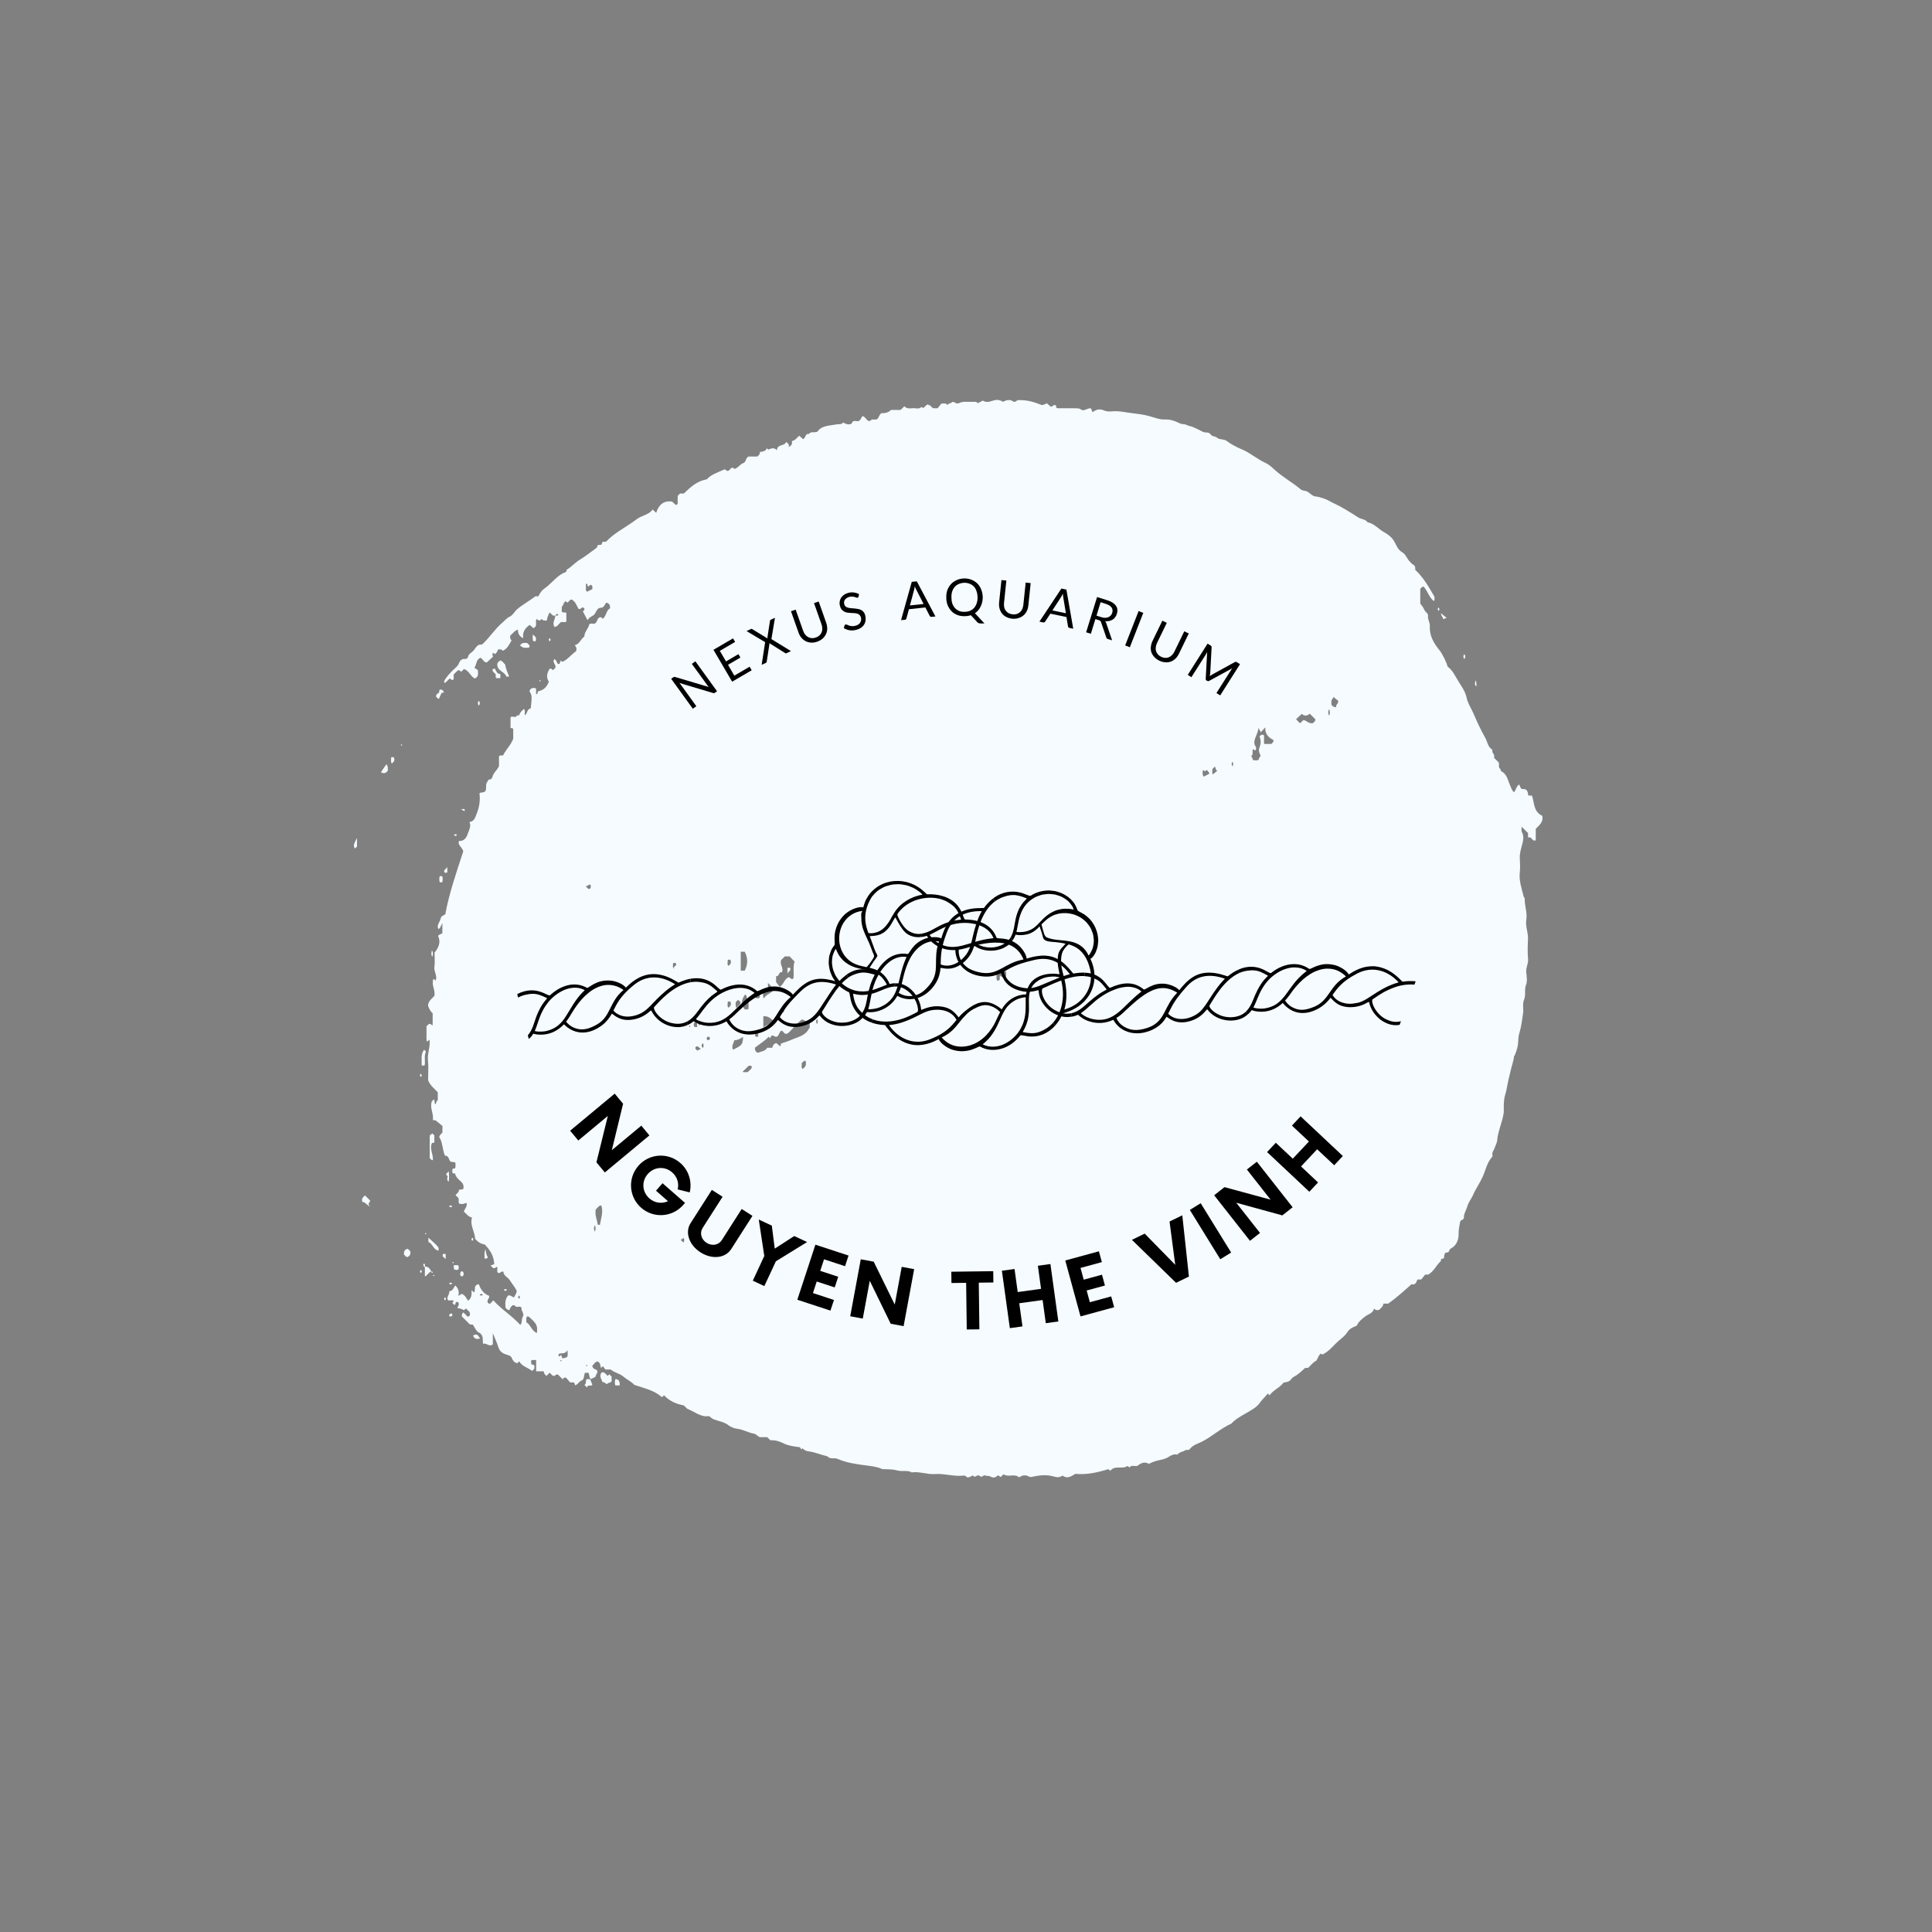 <svg xmlns="http://www.w3.org/2000/svg" width="375" viewBox="0 0 375 375" height="375" version="1.0"><rect x="0" y="0" width="375" height="375" fill="#808080" stroke="none"/><defs><clipPath id="a"><path d="M 82.539 77.625 L 299.406 77.625 L 299.406 286.781 L 82.539 286.781 Z M 82.539 77.625"/></clipPath><clipPath id="b"><path d="M 68.406 162 L 70 162 L 70 165 L 68.406 165 Z M 68.406 162"/></clipPath></defs><g clip-path="url(#a)"><path fill="#F5FBFF" d="M 133.887 199.055 C 133.738 199.156 133.738 199.258 133.887 199.359 C 134.031 199.258 134.031 199.156 133.887 199.055 Z M 113.883 264.887 C 113.734 264.988 113.734 265.094 113.883 265.195 C 114.027 265.094 114.027 264.988 113.883 264.887 Z M 108.879 264.258 C 109.027 264.156 109.027 264.051 108.879 263.949 C 108.734 264.051 108.734 264.156 108.879 264.258 Z M 135.762 199.055 C 135.988 198.844 135.988 198.637 135.762 198.426 C 135.531 198.637 135.531 198.844 135.762 199.055 Z M 93.094 251.312 C 93.305 251.539 93.512 251.539 93.727 251.312 C 93.512 251.086 93.305 251.086 93.094 251.312 Z M 100.754 251.445 C 100.551 251.727 100.461 251.926 100.801 252.055 C 100.969 251.871 100.961 251.699 100.754 251.445 Z M 239.199 147.855 C 239 148.242 239.008 148.52 239.293 148.766 C 239.266 148.484 239.504 148.203 239.199 147.855 Z M 152.012 196.57 C 152.258 196.242 152.258 195.93 152.012 195.605 C 151.766 195.93 151.766 196.242 152.012 196.57 Z M 136.387 203.434 C 136.633 203.105 136.633 202.797 136.387 202.469 C 136.137 202.797 136.137 203.105 136.387 203.434 Z M 158.578 198.781 C 158.801 198.383 158.777 198.105 158.574 197.762 C 158.363 198.133 158.363 198.41 158.578 198.781 Z M 115.43 237.797 C 115.312 238.184 115.168 238.582 115.484 239.078 C 115.645 238.551 115.652 238.172 115.43 237.797 Z M 257.957 137.645 C 257.832 138.031 257.695 138.426 258 138.922 C 258.176 138.402 258.172 138.023 257.957 137.645 Z M 132.641 241.176 C 132.879 240.867 132.875 240.559 132.684 240.285 C 132.5 240.414 132.312 240.539 132.125 240.664 C 132.352 240.891 132.492 241.031 132.641 241.176 Z M 137.254 201.871 C 137.465 201.84 137.633 201.922 137.746 201.738 C 137.836 201.559 137.812 201.379 137.637 201.234 C 137.234 201.195 137.074 201.352 137.254 201.871 Z M 135.355 203.914 C 135.539 203.824 135.754 203.723 136.055 203.578 C 135.598 203.363 135.465 202.867 135.023 203.215 C 134.82 203.668 135.273 203.785 135.355 203.914 Z M 113.711 172.059 C 113.988 172.234 114.105 172.703 114.562 172.477 C 114.715 172.199 114.715 171.926 114.562 171.648 C 114.281 171.785 114 171.922 113.711 172.059 Z M 130.641 186.969 C 130.633 187.328 130.484 187.727 130.867 188.133 C 130.496 187.551 131.457 187.535 131.227 187.039 C 131.082 186.859 130.906 186.836 130.641 186.969 Z M 135.391 199.336 C 135.125 198.992 135.645 198.379 134.785 198.445 C 134.617 198.762 134.605 199.039 134.785 199.336 C 134.914 199.336 135.051 199.336 135.391 199.336 Z M 147.215 201.219 C 147.07 200.793 147.312 200.387 146.934 199.859 C 146.945 200.441 146.461 200.656 146.551 201.086 C 146.652 201.234 146.797 201.242 147.215 201.219 Z M 141.262 186.285 C 141.262 186.703 141.117 187.102 141.34 187.477 C 141.879 187.176 141.984 186.793 141.754 186.285 C 141.613 186.285 141.477 186.285 141.262 186.285 Z M 141.262 194.398 C 141.262 194.812 141.117 195.211 141.344 195.59 C 141.879 195.289 141.984 194.902 141.75 194.398 C 141.613 194.398 141.477 194.398 141.262 194.398 Z M 147.48 192.965 C 147.336 192.789 147.16 192.766 146.844 192.922 C 147.414 193.34 146.406 193.305 146.656 193.711 C 146.941 193.711 147.254 193.895 147.48 193.574 C 147.48 193.371 147.48 193.172 147.48 192.965 Z M 235.777 148.82 C 235.629 148.965 235.484 149.113 235.336 149.258 C 235.332 149.629 235.215 150.016 235.395 150.316 C 235.715 150.059 235.988 149.836 236.285 149.594 C 235.848 149.449 236.059 148.992 235.777 148.82 Z M 142.793 194.527 C 142.836 194.875 142.688 195.242 142.961 195.68 C 143.156 195.23 143.699 195.137 143.746 194.492 C 143.617 194.379 143.438 194.223 143.254 194.066 C 143.125 194.195 143.012 194.309 142.793 194.527 Z M 155.77 207.477 C 156.375 207.102 156.52 206.73 156.387 205.953 C 155.969 205.773 155.887 206.195 155.578 206.387 C 155.738 206.715 155.398 207.137 155.77 207.477 Z M 234.242 149.445 C 234.07 149.578 233.969 149.652 233.906 149.703 C 233.719 149.648 233.707 149.398 233.484 149.535 C 233.418 149.918 233.359 150.309 233.598 150.754 C 233.984 150.566 234.355 150.383 234.684 150.223 C 234.684 149.895 234.801 150.102 234.242 149.445 Z M 114.977 114.352 C 114.926 114.105 115.07 113.84 114.887 113.652 C 114.523 113.281 114.406 113.832 114.156 113.82 C 113.852 113.762 114.273 113.266 113.727 113.312 C 113.727 114.973 113.66 114.59 113.984 114.836 C 114.301 114.68 114.641 114.516 114.977 114.352 Z M 144.137 208.027 C 144.422 208.199 144.789 208.055 145.141 208.102 C 145.391 207.738 145.906 207.566 145.941 207.059 C 145.688 206.699 145.375 206.887 145.301 206.887 C 144.836 207.344 144.484 207.688 144.137 208.027 Z M 109.145 263.648 C 110.258 263.477 110.254 263.469 110.148 262.066 C 109.684 262.941 108.938 262.527 108.426 262.812 C 108.398 263.066 108.414 263.215 108.559 263.312 C 108.668 263.219 108.777 263.117 108.918 262.996 C 108.984 263.191 109.047 263.371 109.145 263.648 Z M 259.332 137.273 C 259.227 136.77 259.898 136.496 259.723 136.016 C 259.355 135.711 259.062 135.465 258.793 135.242 C 258.871 135.496 258.535 135.66 258.457 135.926 C 258.371 136.203 258.438 136.531 258.438 136.82 C 258.676 136.969 258.754 137.277 259.332 137.273 Z M 148.109 192.68 C 148.145 193 148.012 193.359 148.254 193.793 C 148.691 193.082 149.477 192.844 149.918 192.414 C 150.137 191.562 149.527 191.344 149.062 190.785 C 149.062 191.344 149.062 191.73 149.062 192.102 C 148.652 192.156 148.406 192.301 148.109 192.68 Z M 195.246 189.688 C 195.277 189.273 195.41 188.859 195.195 188.488 C 194.695 188.488 194.246 188.488 193.848 188.488 C 193.691 188.645 193.586 188.754 193.441 188.895 C 193.441 189.348 193.348 189.84 193.512 190.316 C 193.719 190.297 193.883 190.375 193.996 190.215 C 194.164 189.965 193.895 189.602 194.203 189.383 C 194.426 189.77 194.797 189.695 195.246 189.688 Z M 144.637 193.031 C 143.828 194.055 143.844 194.992 144.559 195.938 C 144.828 195.895 145.109 196.039 145.293 195.773 C 145.293 195.262 145.293 194.75 145.293 194.242 C 144.688 194.074 145.234 193.352 144.637 193.031 Z M 148.16 197.227 C 148.16 197.926 148.16 198.621 148.16 199.43 C 148.762 198.824 149.73 198.914 150.027 198.062 C 149.23 197.363 149.059 197.285 148.16 197.227 Z M 142.277 203.75 C 144.086 202.855 144.148 202.773 144.234 201.27 C 143.703 201.586 143.184 201.922 142.559 201.895 C 142.367 202.504 141.938 203 142.277 203.75 Z M 104.207 258.746 C 104.367 257.297 104.215 256.984 102.707 255.613 C 102.613 255.531 102.434 255.547 102.305 255.516 C 102.027 255.871 102.223 256.246 102.148 256.645 C 102.992 257.094 103.117 258.258 104.207 258.746 Z M 116.441 237.746 C 116.652 236.438 117.145 235.242 116.711 233.965 C 116.133 234.02 115.953 234.516 115.633 234.758 C 115.422 235.816 115.891 236.746 116.02 237.719 C 116.152 237.73 116.254 237.734 116.441 237.746 Z M 144.547 188.41 C 145.195 187.184 145.191 185.961 144.547 184.73 C 144.312 184.73 144.07 184.73 143.777 184.73 C 143.777 185.965 143.777 187.172 143.777 188.41 C 144.066 188.41 144.309 188.41 144.547 188.41 Z M 255.316 139.621 C 254.949 139.25 254.586 138.891 254.227 138.531 C 253.699 139 253.172 139.012 252.676 138.566 C 252.301 138.918 251.93 139.266 251.559 139.609 C 251.824 139.879 252.078 140.133 252.309 140.363 C 252.652 140.242 252.738 139.789 253.141 139.766 C 253.68 139.98 254.094 140.484 254.855 140.379 C 254.906 140.164 255.301 140.141 255.316 139.621 Z M 244.723 142.129 C 244.543 141.797 244.402 141.539 244.262 141.281 C 244.199 142.602 242.93 143.82 243.723 144.883 C 243.816 145.012 243.934 145.473 243.578 145.672 C 243.469 145.582 243.363 145.492 243.234 145.387 C 242.938 145.836 243.391 146.473 242.809 146.797 C 243.168 146.938 243.027 147.355 243.262 147.555 C 243.613 147.551 243.973 147.656 244.309 147.484 C 244.297 147.148 244.566 146.961 244.684 146.699 C 244.289 145.762 244.258 145.652 244.574 144.73 C 244.785 144.105 244.703 143.52 244.473 142.934 C 244.711 142.754 244.863 142.383 245.352 142.742 C 245.352 143.262 245.352 143.855 245.352 144.398 C 245.918 144.398 246.371 144.398 246.777 144.398 C 246.977 144.16 247.258 144.043 247.16 143.625 C 246.285 143.164 245.484 142.535 245.602 141.18 C 245.289 141.516 245.117 141.703 244.723 142.129 Z M 151.637 186.32 C 151.234 187.215 152.23 187.91 151.746 188.727 C 151.086 188.562 151.297 189.613 150.637 189.469 C 150.637 189.926 150.637 190.379 150.637 190.621 C 150.945 191.027 151.156 191.305 151.336 191.539 C 152.176 191.082 152.215 189.977 153.074 189.688 C 153.441 189.691 153.637 190.336 154.012 189.883 C 154.152 188.812 153.867 187.73 154.227 186.645 C 153.973 186.375 153.613 186 153.273 185.641 C 152.938 185.641 152.625 185.641 152.324 185.641 C 152.059 185.902 151.801 186.16 151.637 186.32 Z M 149.195 201.227 C 148.43 202.09 147.41 202.629 146.547 203.352 C 146.461 203.816 146.676 204.129 147.059 204.355 C 147.727 204.074 148.52 204.059 148.91 203.375 C 149.309 203.375 149.609 203.375 149.898 203.375 C 150.008 202.934 150.16 202.578 150.695 202.461 C 150.91 202.652 151.16 202.871 151.383 203.066 C 151.637 202.965 151.512 202.781 151.566 202.562 C 152.199 202.34 152.895 202.141 153.551 201.852 C 154.801 201.297 156.266 201.078 156.996 199.695 C 157.043 199.609 157.113 199.535 157.195 199.422 C 157.062 199.016 157.32 198.535 157.039 198.133 C 156.727 198.223 156.984 198.625 156.688 198.719 C 156.637 198.129 156.078 198.102 155.715 197.852 C 154.59 198.594 153.895 199.773 152.898 200.574 C 152.223 200.953 152.082 200.117 151.691 200.031 C 151.164 200.359 151.238 201.031 150.781 201.203 C 150.41 201.359 150.324 200.973 149.777 200.988 C 149.75 201.035 149.609 201.273 149.469 201.516 C 149.344 201.383 149.273 201.309 149.195 201.227 Z M 114.664 267.691 C 114.324 267.355 114.414 266.863 114.234 266.457 C 114.016 266.457 113.812 266.457 113.535 266.457 C 113.336 266.945 113.398 267.766 112.91 267.949 C 112.348 268.156 112.176 268.754 111.629 268.879 C 111.562 268.691 111.496 268.512 111.43 268.328 C 111.203 268.328 110.996 268.328 110.668 268.328 C 110.418 268.039 110.113 267.691 109.855 267.395 C 109.543 267.348 109.375 267.438 109.23 267.73 C 108.855 267.355 108.516 267.012 108.312 266.816 C 107.793 266.664 107.77 267.168 107.453 267.066 C 107.098 266.996 106.961 266.621 106.684 266.453 C 106.457 266.68 106.273 266.863 106.09 267.047 C 105.773 266.859 105.582 266.594 105.531 266.172 C 105.086 266.172 104.629 266.172 104.066 266.172 C 104.066 265.422 104.066 264.723 104.066 263.984 C 103.711 263.984 103.465 263.984 103.211 263.984 C 102.969 264.191 103.184 264.477 103.086 264.672 C 103.203 264.941 103.453 264.844 103.621 264.934 C 103.824 265.16 103.676 265.426 103.715 265.672 C 103.57 265.816 103.422 265.965 103.273 266.109 C 102.5 265.418 101.328 265.266 100.797 264.238 C 100.656 264.371 100.547 264.469 100.406 264.598 C 99.859 264.52 99.555 264.105 99.363 263.641 C 99.18 263.203 98.898 263.105 98.469 262.98 C 97.715 262.77 97.02 262.414 96.746 261.527 C 96.477 260.656 96.082 259.828 95.656 258.77 C 95.656 259.652 95.656 260.344 95.656 260.949 C 94.91 261.508 94.457 260.586 93.773 260.84 C 93.609 260.16 93.953 259.387 93.137 258.727 C 92.555 258.57 92.207 257.828 91.793 257.117 C 91.535 257.098 91.289 257.078 91.207 257.074 C 90.645 256.512 90.168 256.039 89.648 255.516 C 89.594 255.215 89.715 254.902 89.945 254.742 C 90.258 255.055 90.562 255.359 90.781 255.578 C 91.203 255.441 91.211 255.312 91.227 255.16 C 91.281 254.539 90.742 254.34 90.441 253.98 C 90.301 254.098 90.188 254.191 90.062 254.297 C 89.648 254.137 89.273 253.875 88.758 253.922 C 88.879 253.543 89.211 253.234 88.98 252.832 C 88.891 252.66 88.719 252.73 88.582 252.715 C 88.348 252.824 88.453 253.078 88.336 253.262 C 88.059 253.289 87.984 253.004 87.793 252.883 C 87.891 252.773 87.992 252.664 88.09 252.555 C 87.758 252.203 87.297 252.531 86.957 252.375 C 86.562 251.699 87.355 251.25 87.184 250.633 C 87.883 250.613 88.035 249.949 88.371 249.504 C 88.984 250.094 89.16 250.723 88.961 251.543 C 89.305 251.328 89.457 251.234 89.629 251.129 C 90.219 251.383 90.516 251.887 90.84 252.48 C 91.52 251.996 91.59 251.285 91.52 250.426 C 91.773 250.637 91.879 250.727 92.039 250.859 C 92.352 250.359 91.828 249.418 92.941 249.266 C 93.281 250.262 93.867 251.137 94.934 251.512 C 95.102 252.066 94.242 252.422 94.816 253 C 95.297 253.219 95.395 252.617 95.777 252.414 C 97.309 254.145 99.352 255.352 100.988 257.172 C 101.438 256.699 101.164 256.031 101.496 255.527 C 101.832 255.016 101.117 254.43 101.223 253.805 C 100.977 253.516 100.637 253.641 100.355 253.668 C 100 253.703 99.918 253.176 99.539 253.359 C 99.168 253.543 99.031 253.918 98.875 254.273 C 98.484 254.348 98.348 254.012 98.117 253.828 C 98.066 253.023 97.996 252.219 98.609 251.473 C 99.004 251.297 99.359 251.68 99.766 251.855 C 99.906 251.371 100.336 251.098 100.273 250.484 C 99.953 249.848 99.406 249.207 98.969 248.516 C 98.59 247.914 97.727 247.637 97.719 246.848 C 97.199 246.617 97.07 247.371 96.59 246.98 C 96.418 246.695 96.613 246.258 96.5 245.852 C 96.266 245.988 96.109 246.082 95.977 246.164 C 95.621 246.199 95.543 245.883 95.203 245.668 C 95.523 245.531 95.805 245.406 95.934 245.352 C 95.84 243.688 95.102 242.602 94.051 241.531 C 93.43 241.484 92.758 241.098 92.223 240.445 C 92.176 239.066 91.164 237.84 91.613 236.34 C 90.867 236.172 90.527 235.57 90.031 235.172 C 90.203 234.586 90.801 234.141 90.523 233.434 C 90.082 233.734 89.617 233.75 89.133 233.629 C 88.91 233.301 89.125 232.926 88.977 232.535 C 88.84 232.398 88.656 232.215 88.426 231.988 C 88.637 231.641 89.125 231.441 89.086 230.93 C 89.359 230.898 89.605 230.867 89.852 230.84 C 89.891 230.75 89.957 230.664 89.965 230.574 C 90.105 229.199 88.691 229.262 88.316 227.758 C 88.07 227.75 87.91 227.785 87.797 227.602 C 87.797 227.422 87.797 227.215 87.797 226.988 C 87.879 226.773 88.109 226.832 88.289 226.793 C 88.527 226.453 88.359 226.082 88.41 225.734 C 88.199 225.398 87.82 225.688 87.438 225.434 C 87.074 225.211 87.199 224.289 86.367 224.316 C 85.844 223.113 85.945 221.727 85.254 220.699 C 85.352 220.23 85.664 220.094 85.879 219.82 C 85.879 219.453 85.879 219.043 85.879 218.547 C 85.547 218.273 85.145 217.953 84.539 217.461 C 84.617 217.469 84.371 217.441 84.012 217.402 C 84.238 216.188 83.371 215.078 83.812 213.801 C 83.906 213.699 84.043 213.547 84.18 213.398 C 84.512 213.625 84.211 214.008 84.492 214.348 C 84.73 214.129 84.641 213.68 84.969 213.562 C 84.969 213.043 84.969 212.523 84.969 212.004 C 84.316 211.297 83.504 210.73 83.094 209.672 C 83.094 208.465 83.203 207.102 83.062 205.766 C 82.922 204.441 83.559 203.195 83.363 201.793 C 83.16 201.969 83.051 202.062 82.945 202.152 C 82.742 201.887 82.781 202.488 82.781 199.199 C 82.98 199.012 83.129 198.871 83.246 198.758 C 83.59 198.617 83.688 198.969 83.977 199.02 C 83.977 198.246 83.977 197.48 83.977 196.66 C 83.547 196.328 83.297 195.797 83.086 195.215 C 83.086 194.301 83.84 193.855 84.32 193.293 C 84.539 192.184 83.707 191.207 84.102 190.082 C 84.336 189.898 84.34 190.297 84.562 190.297 C 84.953 189.402 84.18 188.598 84.316 187.684 C 84.449 186.77 84.344 185.816 84.344 184.906 C 85.145 183.934 85.594 182.914 85.039 181.66 C 85.227 181.355 85.605 181.32 85.859 181.148 C 85.859 180.57 85.859 180.012 85.859 179.145 C 85.559 179.715 85.516 180.137 85.086 180.336 C 84.711 179.598 85.324 179.055 85.477 178.453 C 85.633 177.832 85.723 177.852 86.426 177.473 C 87.195 173.32 88.586 169.348 89.926 165.215 C 89.816 165.02 89.676 164.637 89.418 164.363 C 89.113 164.035 88.922 163.73 89.094 163.23 C 90.047 163.293 90.535 162.629 90.777 161.863 C 91.016 161.121 91.512 160.406 91.129 159.559 C 92.07 159.398 92.219 158.703 92.477 158.066 C 93.023 156.742 93.25 155.383 93.062 153.977 C 93.445 153.668 94.07 153.98 94.281 153.402 C 94.461 152.848 94.168 152.203 94.641 151.676 C 94.754 151.555 94.719 151.309 94.996 151.309 C 95.293 151.309 95.527 151.027 95.562 150.852 C 95.742 149.988 96.512 149.488 96.855 148.707 C 96.855 148.047 96.855 147.387 96.855 146.77 C 97.133 146.52 97.41 146.707 97.648 146.613 C 98.199 145.469 99.191 144.594 99.617 143.383 C 99.617 142.723 99.617 142.059 99.617 141.414 C 99.434 141.367 99.293 141.328 99.094 141.277 C 99.094 140.637 99.094 139.973 99.094 139.234 C 99.273 139.004 99.617 139.137 99.895 139.164 C 100.254 139.199 100.336 138.68 100.742 138.879 C 100.914 138.32 101.277 137.934 101.715 137.609 C 102.023 137.949 101.738 138.402 101.91 138.844 C 102.375 138.414 102.305 137.621 103.02 137.484 C 103.273 135.102 103.273 135.062 102.773 134.164 C 102.953 133.566 103.363 133.418 104.051 133.621 C 104.051 133.98 104.051 134.371 104.051 134.754 C 104.523 134.715 104.188 134.219 104.637 134.125 C 105.562 133.938 106.168 133.281 106.531 132.305 C 105.988 131.5 106.145 130.629 106.699 129.793 C 107.059 129.793 106.902 129.691 107.332 130.086 C 107.492 129.926 107.637 129.777 107.777 129.637 C 108.066 129.031 107.074 128.57 107.602 127.941 C 108.02 128.102 108.039 128.555 108.262 128.848 C 108.852 129.051 108.566 128.316 108.906 128.254 C 108.98 128.328 109.055 128.402 109.129 128.473 C 110.152 128.066 110.793 127.125 111.832 126.379 C 111.918 126.125 111.98 125.652 111.539 125.223 C 112.512 125.055 112.703 124.023 113.414 123.566 C 113.434 122.641 114.203 122.02 114.395 121.152 C 114.719 120.938 115.09 121.098 115.414 121.055 C 115.98 120.797 115.855 120.008 116.43 119.809 C 116.699 119.754 116.824 119.93 117 120.109 C 117.719 119.547 117.652 118.465 118.387 118.094 C 118.488 117.469 118.254 117.18 117.73 116.945 C 117.355 117.238 117.332 117.984 116.539 117.977 C 116.012 117.969 115.754 118.621 115.477 119.109 C 115.18 119.633 114.426 119.641 114.039 120.383 C 113.668 119.684 113.406 119.191 113.137 118.676 C 113.27 118.492 113.668 118.32 113.297 117.969 C 112.863 117.684 112.746 118.457 112.27 118.152 C 111.941 117.578 111.738 116.777 110.969 116.363 C 110.547 116.363 110.434 116.793 110.137 116.977 C 110.031 116.883 109.922 116.785 109.816 116.691 C 109.359 116.91 109.387 117.473 109.039 117.793 C 109.039 118.082 109.039 118.395 109.039 118.707 C 109.25 119.031 109.629 118.742 109.926 118.961 C 109.926 119.48 109.926 120.039 109.926 120.637 C 109.645 120.883 109.266 120.676 108.922 120.742 C 108.449 120.988 108.266 121.668 107.629 121.688 C 107.109 120.883 107.785 120.215 107.789 119.465 C 107.98 119.414 108.266 119.633 108.387 119.305 C 108.172 119.094 107.973 119.121 107.789 119.465 C 107.211 119.68 107.051 119.066 106.656 118.898 C 106.449 119.391 106.16 119.848 106.176 120.426 C 105.898 120.426 105.688 120.461 105.496 120.414 C 105.359 120.383 105.258 120.234 105.133 120.137 C 104.824 120.535 104.496 120.52 104.164 120.121 C 103.758 120.664 104.473 121.539 103.531 121.922 C 103.34 121.75 103.09 121.527 102.82 121.289 C 101.879 121.918 101.383 122.711 101.559 123.875 C 100.797 123.504 100.5 122.973 100.547 122.207 C 99.777 122.441 99.492 123.035 99.031 123.379 C 99.055 123.715 98.934 124.051 99.309 124.273 C 98.871 125.043 98.508 125.863 97.648 126.309 C 97.395 126.074 97.078 125.996 96.711 126.043 C 96.531 126.371 96.426 126.766 96.055 126.957 C 95.949 126.867 95.84 126.773 95.734 126.684 C 95.445 127.02 95.711 127.402 95.68 127.473 C 95.199 127.918 94.902 128.195 94.5 128.566 C 93.977 128.652 93.758 127.996 93.301 127.668 C 92.391 127.957 92.555 128.926 92.086 129.621 C 92.34 129.789 92.598 129.965 92.75 130.066 C 92.797 130.785 92.941 131.379 92.137 131.695 C 91.324 131.27 91.035 130.164 90.055 129.859 C 89.898 130.016 89.715 130.199 89.531 130.383 C 89.379 130.277 89.223 130.172 89.074 130.066 C 88.605 130.191 88.441 130.629 88.059 130.891 C 88.059 131.211 88.059 131.559 88.059 131.871 C 87.707 132.094 87.535 131.895 87.328 131.668 C 87.008 131.977 86.688 132.281 86.367 132.582 C 86.211 132.484 86.168 132.305 86.227 132.176 C 86.539 131.504 87.34 130.648 88.031 129.977 C 88.414 129.605 88.887 129.312 89.09 128.703 C 89.219 128.328 89.621 127.797 90.285 127.906 C 90.594 127.961 90.816 127.637 90.855 127.469 C 90.973 126.91 91.477 126.699 91.805 126.391 C 92.148 126.055 92.328 125.613 92.707 125.305 C 92.996 125.074 93.273 125.137 93.566 125.102 C 95.016 123.789 96.047 122.086 97.547 120.82 C 98.004 120.434 98.348 119.953 98.949 119.684 C 99.543 119.418 99.84 118.723 100.355 118.273 C 101.453 117.324 102.734 116.66 103.871 115.777 C 104 115.68 104.273 115.766 104.473 115.766 C 104.789 115.176 105.094 114.641 105.668 114.242 C 107.109 113.242 108.199 111.566 109.789 111.051 C 110.031 110.961 109.891 110.641 110.031 110.559 C 110.938 110.023 111.613 109.203 112.516 108.652 C 113.652 107.961 114.707 107.137 115.781 106.344 C 115.914 106.246 115.934 106 116.016 105.805 C 116.254 105.777 116.5 105.75 116.738 105.727 C 116.816 105.531 116.887 105.355 116.965 105.16 C 117.168 105.16 117.371 105.16 117.617 105.16 C 119.316 103.371 120.895 102.746 123.684 100.711 C 124.648 100.008 125.957 99.941 126.668 98.891 C 126.902 99.109 127.117 99.309 127.367 99.543 C 127.844 98.008 128.77 97.129 130.434 97.352 C 130.703 97.59 130.961 97.82 131.195 98.027 C 131.375 97.91 131.527 97.859 131.531 97.805 C 131.547 97.285 131.539 96.766 131.539 96.246 C 131.688 96.098 131.836 95.949 131.996 95.789 C 132.293 95.789 132.602 95.789 132.73 95.789 C 134.027 94.57 135.172 93.406 137.227 93.02 C 137.961 92.109 139.367 91.684 140.672 91.09 C 140.844 91.207 141.008 91.316 141.145 91.41 C 141.66 91.438 141.715 90.797 142.172 90.785 C 142.422 90.734 142.469 91.023 142.5 91.031 C 143.312 90.855 143.645 90.086 144.203 89.918 C 144.941 89.699 144.656 88.742 145.383 88.613 C 145.938 88.613 146.496 88.613 147.008 88.613 C 147.254 88.336 147.566 88.184 147.48 87.719 C 148.027 87.668 148.594 87.605 148.852 87.008 C 148.969 87.125 149.043 87.199 149.117 87.273 C 149.656 87.062 150.195 86.75 150.809 87.398 C 150.84 86.125 152.293 86.68 152.609 85.758 C 152.895 86.086 153.289 86.238 153.062 86.754 C 153.719 86.484 153.805 86.07 153.711 85.605 C 154.379 85.488 154.66 84.953 155.133 84.574 C 155.363 84.781 155.605 85 155.883 85.246 C 156.395 85 156.289 84.102 157.031 84.215 C 157.418 83.656 158.004 84.074 158.676 83.781 C 159.438 82.582 160.969 82.641 162.359 82.375 C 162.793 82.289 163.285 82.465 163.66 82.012 C 164.094 82.223 164.531 82.523 165.238 82.273 C 165.277 82.215 165.422 82 165.562 81.785 C 165.961 81.582 166.344 81.855 166.68 81.711 C 167.051 81.527 167.172 81.141 167.367 80.77 C 167.992 80.852 168.156 81.559 168.582 81.699 C 169.004 81.828 169.055 81.398 169.344 81.422 C 169.602 81.441 169.863 81.426 170.117 81.426 C 170.629 81.184 170.574 80.527 171.094 80.188 C 171.723 80.23 172.398 80.117 172.945 79.566 C 173.547 79.566 174.172 79.566 174.797 79.566 C 175.023 79.352 175.246 79.141 175.547 78.855 C 175.988 79.387 176.625 79.273 177.215 79.227 C 177.754 79.184 178.359 79.496 178.832 78.992 C 179.508 79.602 179.664 78.199 180.277 78.609 C 180.684 78.672 180.805 79.094 181.129 79.242 C 181.387 79.242 181.648 79.242 181.992 79.242 C 182.242 78.93 182.531 78.566 182.695 78.363 C 183.301 78.27 183.652 78.254 183.891 78.617 C 184.113 78.238 184.629 78.324 184.887 77.988 C 185.34 78.031 185.668 78.531 186.277 78.191 C 186.539 78.047 187.062 77.969 187.488 77.988 C 189.273 78.062 189.527 77.816 189.762 78.27 C 190.09 78.102 190.414 77.938 190.766 77.762 C 192.203 78.613 193.012 76.922 194.684 77.992 C 195.379 77.613 196.074 77.461 196.77 77.992 C 197.152 78.078 197.316 77.652 197.73 77.652 C 199.098 77.656 200.242 77.84 201.918 78.516 C 202.324 78.68 202.324 78.68 203.207 78.281 C 203.445 78.496 203.703 78.727 203.902 78.906 C 204.336 79.027 204.43 78.469 204.859 78.645 C 205.043 78.707 204.965 78.949 205.027 79.125 C 205.117 79.164 205.203 79.234 205.293 79.238 C 209.312 79.266 209.359 79.145 209.875 79.52 C 210.402 79.898 210.984 79.191 211.758 79.254 C 211.828 79.434 211.953 79.734 212.066 80.016 C 212.867 79.352 213.652 79.395 214.148 79.617 C 214.715 79.871 215.238 79.898 215.766 79.848 C 217.258 79.695 218.703 80.109 220.16 80.25 C 223.699 80.602 224.406 81.488 226.215 81.426 C 227.172 81.395 228.098 81.707 228.887 82.125 C 229.379 82.387 229.852 82.258 230.312 82.473 C 231.371 82.961 230.543 82.305 233.5 83.828 C 233.973 84.07 234.605 83.738 235.016 84.363 C 235.262 84.738 235.891 84.648 236.309 85.008 C 236.758 85.391 237.527 85.168 238.09 85.582 C 238.984 86.25 240 86.785 241.008 87.203 C 242.691 87.902 244.035 89.137 245.68 89.875 C 246.34 90.176 246.906 90.727 247.457 91.227 C 249.016 92.633 250.863 93.645 252.465 94.98 C 252.832 95.293 253.293 95.195 253.703 95.406 C 254.281 95.695 254.73 96.305 255.32 96.355 C 255.934 96.402 256.496 96.629 257.035 96.793 C 257.598 96.965 258.172 97.352 258.727 97.605 C 260.461 98.402 262.051 99.414 263.648 100.441 C 264.207 100.801 265.004 100.746 265.445 101.367 C 266.742 101.637 267.57 102.695 268.668 103.309 C 271.387 104.832 270.477 106.148 272.242 107.25 C 272.887 107.652 273.102 108.473 273.652 109.016 C 273.867 109.227 274.051 109.465 274.332 109.625 C 274.695 109.832 274.73 110.188 274.688 110.598 C 276.227 112.02 277.285 113.824 278.422 115.82 C 278.422 115.922 278.527 116.281 278.32 116.68 C 277.352 115.941 277.113 114.711 276.34 113.875 C 276.016 113.812 275.914 114.113 275.672 114.273 C 275.672 115.227 275.672 116.199 275.672 117.172 C 276 117.531 276.309 117.992 276.477 118.395 C 276.656 118.836 277.234 119.027 277.172 119.5 C 277.082 120.234 277.578 120.812 277.531 121.559 C 277.422 123.379 278.301 124.867 279.414 126.223 C 279.867 126.77 280.836 128.617 280.961 129.363 C 281.988 130.109 282.469 131.285 283.129 132.332 C 283.75 133.316 284.438 134.285 284.672 135.434 C 284.902 136.555 285.566 137.465 285.996 138.48 C 286.672 140.066 287.402 141.648 288.258 143.156 C 288.715 143.961 288.773 145.004 289.684 145.535 C 289.461 146.129 290.285 146.508 289.973 147.066 C 290.312 147.406 290.605 147.699 290.898 147.996 C 291.062 148.402 290.727 148.934 291.223 149.273 C 291.316 149.336 291.262 149.633 291.348 149.672 C 292.547 150.242 292.656 151.488 293.137 152.504 C 293.34 152.941 293.445 153.445 293.898 153.789 C 294.238 153.289 294.324 152.629 294.859 152.258 C 295.074 152.574 295.121 153.184 295.539 153.156 C 296.539 153.086 296.531 153.797 296.648 154.422 C 296.906 154.422 297.109 154.422 297.344 154.422 C 297.852 155.77 297.582 157.52 299.34 158.336 C 299.645 159.43 298.863 160.113 298.09 160.871 C 298.09 161.586 298.09 162.352 298.09 163.098 C 297.312 163.434 297.332 162.184 296.602 162.602 C 296.602 162.152 296.602 161.852 296.602 161.703 C 296.125 161.23 295.742 160.852 295.367 160.48 C 295.336 160.805 295.23 161.18 295.434 161.578 C 296.199 163.074 294.867 164.617 294.996 166.699 C 295.051 167.578 295.086 168.473 294.988 169.348 C 294.812 170.992 295.375 172.492 295.746 174.035 C 295.773 174.164 295.957 174.23 295.949 174.422 C 295.895 175.793 296.484 177.121 296.254 178.504 C 296.035 179.793 296.645 180.996 296.582 182.273 C 296.52 183.57 296.484 184.883 296.598 186.172 C 296.676 187.066 296.141 187.812 296.238 188.699 C 296.328 189.52 296.484 190.449 296.199 191.172 C 295.828 192.125 296.207 193.109 295.836 193.984 C 295.449 194.891 295.766 195.809 295.625 196.707 C 295.43 197.969 295.297 199.262 294.918 200.473 C 294.441 202 295.062 202.367 293.977 204.914 C 293.957 204.957 293.875 204.984 293.871 205.023 C 293.781 206.055 293.367 207.008 293.168 208.004 C 293.074 208.488 292.945 208.953 292.828 209.43 C 292.582 210.426 292.477 211.461 292.172 212.438 C 291.848 213.484 291.875 214.535 291.887 215.59 C 291.906 217.023 290.688 219.676 290.605 221.312 C 290.578 221.82 290.27 222.309 290.113 222.816 C 289.973 223.277 289.543 223.648 289.688 224.203 C 289.723 224.344 289.68 224.484 289.562 224.617 C 288.613 225.715 288.359 227.133 287.789 228.406 C 287.238 229.633 286.434 230.742 285.898 231.992 C 285.598 232.699 285.043 233.32 284.844 234.047 C 284.637 234.801 284.129 235.535 284.145 236.227 C 284.16 236.93 283.477 236.672 283.402 237.184 C 283.297 237.922 283.094 238.633 283.117 239.402 C 283.16 240.668 282.691 241.777 281.555 242.371 C 281.191 242.562 281.41 243.164 280.77 243.105 C 280.449 243.074 280.266 243.637 280.293 244.113 C 280.309 244.414 279.496 244.16 279.688 244.762 C 278.785 245.523 278.375 246.719 277.234 247.398 C 277.164 247.398 276.957 247.398 276.621 247.398 C 276.387 247.695 276.094 248.055 275.859 248.348 C 275.578 248.348 275.422 248.348 275.141 248.348 C 274.902 248.762 274.797 249.527 273.984 249.258 C 272.539 250.555 271.121 251.84 269.457 253.031 C 269.234 253.031 268.883 253.031 268.531 253.031 C 268.438 253.633 268 253.918 267.648 254.273 C 267.293 254.305 266.941 254.32 266.699 253.984 C 266.52 254.918 265.598 255.043 265.004 255.512 C 264.371 256.012 263.719 256.469 263.348 257.312 C 262.738 257.566 262 257.832 261.59 258.48 C 260.992 259.434 260.035 260 259.273 260.77 C 258.473 261.578 257.719 262.453 256.633 262.926 C 256.57 262.863 256.496 262.789 256.422 262.715 C 255.902 263.02 255.859 263.602 255.477 264.129 C 254.891 264.359 254.457 265.012 253.891 265.512 C 252.941 265.512 253.691 265.344 251.91 266.75 C 251.5 267.074 250.926 267.258 250.652 267.66 C 250.262 268.246 249.719 268.254 249.141 268.367 C 248.418 269.355 247.16 269.781 246.434 270.816 C 246.309 270.703 246.199 270.605 246.078 270.496 C 245.578 271.117 244.973 271.641 244.504 272.324 C 243.445 273.855 240.438 274.68 239.008 276.324 C 236.988 277.223 235.355 278.746 233.406 279.77 C 232.555 280.219 231.531 280.445 230.91 281.289 C 230.688 281.586 230.332 281.312 230.055 281.5 C 229.574 281.82 228.898 281.809 228.539 282.355 C 227.953 282.168 227.371 282.43 226.973 282.699 C 225.746 283.531 224.656 283.227 223.004 284.137 C 222.18 283.641 221.469 283.969 220.773 284.512 C 220.273 284.68 219.641 284.27 219.211 284.844 C 219.098 284.742 218.988 284.637 218.875 284.535 C 217.855 285.258 216.402 284.34 215.504 285.48 C 215.371 285.367 215.266 285.273 215.129 285.16 C 213.047 285.809 210.91 286.289 208.719 286.074 C 207.914 286.555 207.168 287.117 206.254 286.414 C 204.777 287.344 204.555 285.77 200.641 286.582 C 200.285 286.656 200.027 286.781 199.672 286.578 C 199.047 286.219 198.422 286.34 197.797 286.754 C 196.949 285.945 195.727 286.816 194.777 286.152 C 194.637 286.297 194.453 286.48 194.266 286.668 C 194.008 286.641 193.812 286.195 193.52 286.488 C 193.117 286.898 192.613 286.82 192.266 286.605 C 191.906 286.383 191.539 286.539 191.254 286.391 C 190.848 286.18 190.648 286.93 190.207 286.504 C 189.879 286.188 189.492 286.504 189.152 286.672 C 188.785 286.105 188.48 286.656 188.141 286.711 C 187.953 286.742 187.715 286.816 187.555 286.629 C 187.41 286.457 187.246 286.379 187.02 286.41 C 185.168 286.645 183.363 285.973 181.523 286.113 C 179.98 286.227 178.508 285.578 176.965 285.789 C 176.113 285.305 175.145 285.668 174.293 285.438 C 173.336 285.176 172.398 285.18 171.441 285.168 C 171.016 285.16 170.961 284.812 168.582 284.5 C 166.547 284.23 164.473 284 162.582 283.172 C 161.914 282.883 161.125 283.316 160.602 282.668 C 159.363 282.402 158.207 281.855 156.93 281.707 C 156.527 281.66 156.078 281.473 155.773 281.117 C 155.699 281.184 155.629 281.25 155.539 281.328 C 155.398 281.117 155.246 280.883 155.262 280.906 C 153.918 280.738 152.93 280.586 152.066 280.145 C 151.234 279.727 150.414 279.504 149.516 279.551 C 149.316 279.352 149.133 279.168 148.918 278.953 C 148.438 278.953 147.926 278.953 147.484 278.953 C 147 278.773 146.812 278.348 146.273 278.258 C 145.184 278.07 144.219 277.434 143.062 277.32 C 142.488 277.262 141.785 276.949 141.355 276.617 C 140.527 275.977 139.555 275.875 138.66 275.539 C 138.246 275.383 137.98 275.148 137.613 274.855 C 136.074 275.145 134.91 274.035 133.391 273.441 C 133.238 273.289 132.941 272.992 132.742 272.793 C 131.184 272.496 129.91 271.922 128.895 270.82 C 128.781 270.922 128.672 271.023 128.48 271.195 C 127 269.863 125.082 269.465 123.121 268.805 C 122.594 268.188 121.691 267.789 120.996 267.195 C 120.242 266.551 119.266 266.465 118.547 265.82 C 118.258 265.82 117.945 265.82 117.5 265.82 C 117.379 265.656 117.207 265.414 117.043 265.188 C 116.875 265.32 116.77 265.402 116.633 265.512 C 116.488 265.008 116.594 264.41 115.867 264.242 C 115.504 264.438 115.223 264.781 114.969 265.102 C 115.027 265.727 115.582 265.734 115.902 265.984 C 116.109 266.496 115.609 266.812 115.57 267.254 C 115.266 267.398 114.965 267.547 114.664 267.691" fill-rule="evenodd"/></g><path fill="#F5FBFF" d="M 118.262 266.758 C 118.402 266.902 118.547 267.047 118.711 267.207 C 118.711 267.496 118.711 267.801 118.711 268.137 C 118.48 268.434 118 268.324 117.855 268.664 C 117.461 268.547 117.301 268.207 116.961 268.27 C 116.777 267.723 116.289 267.25 116.695 266.473 C 117.215 266.121 117.539 266.684 117.938 267.059 C 118.043 266.957 118.152 266.859 118.262 266.758" fill-rule="evenodd"/><path fill="#F5FBFF" d="M 98.832 131.297 C 98.5 131.328 98.32 131.363 98.312 131.344 C 97.977 130.344 96.449 130.211 96.531 128.969 C 96.52 128.543 96.836 128.426 97.062 128.203 C 97.566 128.266 97.75 128.746 98.059 128.98 C 98.164 129.785 98.477 130.484 98.832 131.297" fill-rule="evenodd"/><path fill="#F5FBFF" d="M 83.914 219.996 C 84.051 220.129 84.16 220.238 84.309 220.387 C 84.309 220.801 84.309 221.25 84.309 221.707 C 84.211 221.875 84.043 221.816 83.859 221.828 C 83.305 222.953 84.129 224.051 84.023 225.184 C 83.68 225.199 83.602 224.922 83.41 224.797 C 83.41 223.352 83.41 221.898 83.41 220.398 C 83.543 220.293 83.703 220.164 83.914 219.996" fill-rule="evenodd"/><path fill="#F5FBFF" d="M 85.094 242.738 C 84.109 242.605 84.035 241.406 83.152 241.074 C 83.152 240.832 83.152 240.555 83.152 240.227 C 85.23 242.102 85.23 242.102 85.094 242.738" fill-rule="evenodd"/><path fill="#F5FBFF" d="M 70.848 232.031 C 71.23 232.414 71.535 232.719 71.84 233.027 C 71.926 233.438 71.141 233.445 71.844 234.227 C 71.043 233.77 70.852 233.273 70.367 233.32 C 70.055 232.672 70.465 232.391 70.848 232.031" fill-rule="evenodd"/><path fill="#F5FBFF" d="M 82.324 203.742 C 82.477 203.895 82.586 204.004 82.695 204.113 C 82.047 205.293 83.043 207.402 81.832 206.73 C 81.93 205.773 81.574 204.723 82.324 203.742" fill-rule="evenodd"/><path fill="#F5FBFF" d="M 79.16 242.391 C 79.336 242.566 79.48 242.715 79.629 242.859 C 79.75 243.367 79.598 243.754 79.109 243.98 C 78.703 244.047 78.66 243.613 78.414 243.547 C 78.348 242.887 78.559 242.496 79.16 242.391" fill-rule="evenodd"/><path fill="#F5FBFF" d="M 114.969 268.793 C 114.719 269.184 114.074 268.617 113.957 269.301 C 113.754 269.113 113.613 268.98 113.438 268.82 C 113.836 268.57 113.668 268.141 113.773 267.797 C 113.941 267.602 114.164 267.695 114.355 267.699 C 114.586 267.707 114.586 267.734 114.969 268.793" fill-rule="evenodd"/><path fill="#F5FBFF" d="M 100.938 125.293 C 101.305 124.633 101.844 124.809 102.328 124.801 C 102.492 125.039 102.855 125.145 102.785 125.527 C 102.723 125.594 102.66 125.719 102.594 125.723 C 101.57 125.766 101.57 125.762 100.938 125.293" fill-rule="evenodd"/><path fill="#F5FBFF" d="M 82.469 245.852 C 83.156 245.805 83.445 246.285 83.719 246.789 C 83.211 246.918 83.023 247.465 82.469 247.781 C 82.469 247.07 82.469 246.461 82.469 245.852" fill-rule="evenodd"/><path fill="#F5FBFF" d="M 95.598 129.922 C 95.719 129.867 95.809 129.824 96.02 129.73 C 96.293 130.164 96.441 130.832 97.113 130.824 C 97.113 131.105 97.113 131.352 97.113 131.625 C 96.82 131.625 96.578 131.625 96.352 131.625 C 96.016 131.395 96.398 131.016 96.121 130.758 C 95.91 130.562 95.578 130.422 95.598 129.922" fill-rule="evenodd"/><path fill="#F5FBFF" d="M 75 148.34 C 75.426 148.867 75.172 149.238 75.309 149.531 C 74.961 150.012 74.59 150.27 73.941 149.883 C 74.281 149.387 74.609 148.91 75 148.34" fill-rule="evenodd"/><path fill="#F5FBFF" d="M 85.566 133.84 C 85.891 133.879 86.059 134.086 86.184 134.402 C 86.031 134.434 85.891 134.461 85.707 134.5 C 85.547 134.855 85.367 135.246 85.188 135.648 C 84.926 135.637 84.84 135.371 84.656 135.242 C 84.578 134.863 84.867 134.641 85.105 134.52 C 85.418 134.359 85.078 133.82 85.566 133.84" fill-rule="evenodd"/><path fill="#F5FBFF" d="M 120.281 268.914 C 119.938 268.914 119.699 268.914 119.438 268.914 C 119.297 268.512 119.309 268.133 119.441 267.684 C 120.191 267.719 120.32 268.188 120.281 268.914" fill-rule="evenodd"/><path fill="#F5FBFF" d="M 93.188 259.789 C 92.434 260.012 92.02 259.84 91.828 259.195 C 92.586 258.918 92.586 258.918 93.188 259.789" fill-rule="evenodd"/><path fill="#F5FBFF" d="M 88.062 245.566 C 88.441 245.566 88.688 245.566 88.906 245.566 C 89.137 245.805 88.98 246.074 89.035 246.316 C 88.789 246.605 88.488 246.457 88.203 246.426 C 87.988 246.207 88.148 245.938 88.062 245.566" fill-rule="evenodd"/><g clip-path="url(#b)"><path fill="#F5FBFF" d="M 69.289 162.645 C 69.289 163.387 69.289 163.867 69.289 164.316 C 69.148 164.457 69.039 164.562 68.891 164.711 C 68.414 163.977 68.922 163.461 69.289 162.645" fill-rule="evenodd"/></g><path fill="#F5FBFF" d="M 85.832 171.254 C 85.668 171.254 85.527 171.254 85.359 171.254 C 85.234 170.852 85.238 170.469 85.359 170.062 C 85.523 170.062 85.664 170.062 85.832 170.062 C 85.957 170.465 85.949 170.848 85.832 171.254" fill-rule="evenodd"/><path fill="#F5FBFF" d="M 94.051 244.281 C 94.047 243.699 93.961 243.211 94.211 242.418 C 94.352 243.172 94.391 243.652 94.668 243.957 C 94.613 244.336 94.398 244.301 94.051 244.281" fill-rule="evenodd"/><path fill="#F5FBFF" d="M 75.938 146.973 C 76.152 146.973 76.289 146.973 76.418 146.973 C 76.684 147.488 76.512 147.852 76.039 148.199 C 75.793 147.789 75.938 147.387 75.938 146.973" fill-rule="evenodd"/><path fill="#F5FBFF" d="M 103.957 124.457 C 103.789 124.457 103.652 124.457 103.516 124.457 C 103.293 124.051 103.484 123.672 103.367 123.203 C 104.055 123.523 104.145 123.922 103.957 124.457" fill-rule="evenodd"/><path fill="#F5FBFF" d="M 86.723 227.723 C 86.793 227.652 86.902 227.551 87.098 227.363 C 87.184 228.074 87.195 228.691 87.09 229.379 C 86.707 229.078 86.777 228.699 86.871 228.484 C 87.031 228.133 86.324 228.086 86.723 227.723" fill-rule="evenodd"/><path fill="#F5FBFF" d="M 280.789 119.922 C 280.512 120.035 280.383 120.09 280.141 120.188 C 280.051 119.734 279.664 119.43 279.688 119.035 C 280 119.289 280.316 119.543 280.789 119.922" fill-rule="evenodd"/><path fill="#F5FBFF" d="M 86.82 168.27 C 86.82 168.613 86.82 168.957 86.82 169.285 C 86.633 169.465 86.457 169.461 86.262 169.305 C 86.027 168.793 86.734 168.609 86.82 168.27" fill-rule="evenodd"/><path fill="#F5FBFF" d="M 89.824 247.723 C 89.711 247.723 89.609 247.723 89.504 247.723 C 89.211 247.484 89.367 247.18 89.391 246.906 C 89.496 246.719 89.668 246.809 89.816 246.785 C 90.066 247.098 90.059 247.41 89.824 247.723" fill-rule="evenodd"/><path fill="#F5FBFF" d="M 86.504 243.414 C 86.504 243.695 86.504 243.934 86.504 244.391 C 86.223 244.125 86.043 243.957 85.91 243.832 C 85.887 243.41 86.043 243.285 86.504 243.414" fill-rule="evenodd"/><path fill="#F5FBFF" d="M 87.156 255.371 C 87.289 255.008 87.289 255.008 87.672 254.949 C 87.852 255.051 87.762 255.219 87.785 255.363 C 87.578 255.602 87.367 255.594 87.156 255.371" fill-rule="evenodd"/><path fill="#F5FBFF" d="M 83.828 184.445 C 84.086 184.82 84.078 185.199 83.914 185.723 C 83.594 185.23 83.793 184.828 83.828 184.445" fill-rule="evenodd"/><path fill="#F5FBFF" d="M 286.336 132.031 C 286.707 132.395 286.469 132.777 286.629 133.258 C 285.949 132.832 286.496 132.395 286.336 132.031" fill-rule="evenodd"/><path fill="#F5FBFF" d="M 284.223 126.965 C 284.469 127.289 284.469 127.602 284.223 127.93 C 283.977 127.602 283.977 127.289 284.223 126.965" fill-rule="evenodd"/><path fill="#F5FBFF" d="M 92.941 136.977 C 92.695 136.648 92.695 136.336 92.941 136.012 C 93.188 136.336 93.188 136.648 92.941 136.977" fill-rule="evenodd"/><path fill="#F5FBFF" d="M 90.156 157.465 C 90 157.367 89.809 157.246 89.496 157.055 C 90.254 156.992 90.254 156.992 90.156 157.465" fill-rule="evenodd"/><path fill="#F5FBFF" d="M 86.383 252.422 C 86.16 252.184 86.172 252.012 86.328 251.816 C 86.672 251.938 86.574 252.137 86.383 252.422" fill-rule="evenodd"/><path fill="#F5FBFF" d="M 98.414 250.375 C 98.203 250.602 97.992 250.602 97.781 250.375 C 97.992 250.148 98.203 250.148 98.414 250.375" fill-rule="evenodd"/><path fill="#F5FBFF" d="M 87.785 249.129 C 87.574 249.355 87.367 249.355 87.156 249.129 C 87.367 248.902 87.574 248.902 87.785 249.129" fill-rule="evenodd"/><path fill="#F5FBFF" d="M 81.695 247.121 C 81.473 246.879 81.484 246.707 81.637 246.512 C 81.984 246.633 81.887 246.832 81.695 247.121" fill-rule="evenodd"/><path fill="#F5FBFF" d="M 82.52 246.02 C 82.102 245.668 82.074 245.469 82.285 245.25 C 82.613 245.371 82.414 245.648 82.52 246.02" fill-rule="evenodd"/><path fill="#F5FBFF" d="M 91.684 240.215 C 91.906 240.453 91.895 240.629 91.738 240.82 C 91.395 240.703 91.488 240.504 91.684 240.215" fill-rule="evenodd"/><path fill="#F5FBFF" d="M 87.805 234.145 C 87.562 234.367 87.391 234.355 87.195 234.203 C 87.316 233.855 87.516 233.953 87.805 234.145" fill-rule="evenodd"/><path fill="#F5FBFF" d="M 81.68 208.398 C 81.918 208.645 81.855 208.816 81.77 209.012 C 81.395 208.867 81.484 208.672 81.68 208.398" fill-rule="evenodd"/><path fill="#F5FBFF" d="M 88.07 162.078 C 88.328 161.875 88.5 161.863 88.684 162.031 C 88.555 162.371 88.355 162.281 88.07 162.078" fill-rule="evenodd"/><path fill="#F5FBFF" d="M 106.691 123.855 C 106.918 124.066 106.918 124.273 106.691 124.484 C 106.465 124.273 106.465 124.066 106.691 123.855" fill-rule="evenodd"/><path fill="#F5FBFF" d="M 279.223 118.559 C 278.996 118.348 278.996 118.137 279.223 117.926 C 279.449 118.137 279.449 118.348 279.223 118.559" fill-rule="evenodd"/><path fill="#F5FBFF" d="M 82.625 239.301 C 82.773 239.402 82.773 239.508 82.625 239.609 C 82.48 239.508 82.48 239.402 82.625 239.301" fill-rule="evenodd"/><path fill="#F5FBFF" d="M 88.094 245.07 C 87.992 245.215 87.887 245.215 87.785 245.07 C 87.887 244.926 87.992 244.926 88.094 245.07" fill-rule="evenodd"/><path fill="#F5FBFF" d="M 83.723 246.789 C 83.871 246.762 83.965 246.832 84 246.973 C 84.004 246.996 83.93 247.07 83.906 247.066 C 83.762 247.031 83.695 246.938 83.723 246.789" fill-rule="evenodd"/><path fill="#F5FBFF" d="M 84.035 247.566 C 84.137 247.422 84.242 247.422 84.344 247.566 C 84.242 247.711 84.137 247.711 84.035 247.566" fill-rule="evenodd"/><path fill="#F5FBFF" d="M 77.938 144.762 C 77.793 144.66 77.793 144.555 77.938 144.453 C 78.082 144.555 78.082 144.66 77.938 144.762" fill-rule="evenodd"/><path fill="#F5FBFF" d="M 104.816 132.281 C 104.672 132.18 104.672 132.074 104.816 131.973 C 104.961 132.074 104.961 132.18 104.816 132.281" fill-rule="evenodd"/><path fill="#F5FBFF" d="M 152.844 188.926 C 152.844 188.422 152.844 188.145 152.844 187.898 C 153.094 187.773 153.273 187.797 153.418 187.973 C 153.496 188.395 153.133 188.504 152.844 188.926" fill-rule="evenodd"/><path d="M 261.785 189.148 C 261.41 188.371 260.047 187.574 259.07 187.32 C 258.336 187.145 257.672 187.102 257.086 187.148 C 256.504 187.211 256.004 187.352 255.586 187.5 C 254.754 187.793 254.27 188.172 254.105 188.055 C 251.781 186.43 248.867 187.113 246.727 188.855 C 246.516 189.02 245.902 188.449 244.832 188.027 C 243.766 187.613 242.246 187.367 240.379 188.199 L 240.5 188.875 C 241.047 188.625 241.645 188.461 242.258 188.395 C 243.832 188.199 244.555 188.508 246.047 189.336 C 246.316 189.48 245.043 189.918 243.684 192.988 C 243.234 194.008 242.836 195.375 241.863 196.316 L 241.996 197.055 C 242.969 196.293 242.828 196.016 243.047 196.102 C 243.488 196.266 244.383 196.461 245.445 196.344 C 246.512 196.227 247.727 195.809 248.914 194.734 C 249.062 194.598 248.93 194.723 249.59 195.32 C 250.117 195.805 250.676 196.133 251.246 196.34 C 251.82 196.559 252.402 196.645 252.996 196.617 C 253.527 196.613 254.066 196.512 254.602 196.328 C 255.137 196.145 255.664 195.914 256.188 195.59 C 257.055 195.047 257.699 194.41 258.25 193.676 C 258.418 193.785 258.727 194.199 259.266 194.621 C 259.805 195.051 260.578 195.402 261.727 195.488 C 263.031 195.543 264 195.273 264.68 194.965 C 265.355 194.656 265.715 194.375 265.742 194.516 C 266.055 195.98 266.914 197.102 267.945 197.914 C 268.984 198.676 270.219 199.121 271.398 198.957 C 271.496 198.945 271.582 198.93 271.668 198.918 L 271.926 198.215 C 271.168 198.426 270.332 198.418 269.367 197.984 C 268.098 197.492 267.297 196.516 266.816 195.703 C 266.344 194.867 266.227 194.102 266.438 193.961 C 266.988 193.602 268.113 192.742 269.559 192.098 C 270.281 191.773 271.102 191.449 271.941 191.281 C 272.785 191.105 273.668 191.031 274.539 191.117 L 274.777 190.473 C 274.039 190.395 273.195 190.402 272.246 190.539 C 272.141 190.547 271.48 189.688 270.305 188.867 C 269.723 188.445 268.996 188.066 268.168 187.82 C 267.754 187.695 267.316 187.598 266.855 187.555 C 266.391 187.527 265.906 187.543 265.406 187.621 C 264.047 187.82 262.941 188.41 261.859 189.098 Z M 258.707 193.039 C 258.707 193.039 258.871 192.812 259.031 192.586 C 259.199 192.367 259.363 192.145 259.363 192.145 C 259.91 191.453 260.508 190.875 261.18 190.352 C 261.852 189.832 262.598 189.402 263.449 188.949 C 266.203 187.527 269.121 188.211 271.344 190.523 C 271.543 190.727 271.539 190.645 270.867 190.859 C 270.199 191.086 268.84 191.543 266.531 193.082 C 265.562 193.707 264.574 194.438 263.445 194.664 C 262.871 194.77 262.332 194.855 261.848 194.828 C 261.359 194.82 260.918 194.711 260.516 194.59 C 259.715 194.336 259.09 193.816 258.672 193.191 C 258.66 193.168 258.668 193.113 258.707 193.039 Z M 250.293 193.152 C 250.562 192.77 251.035 192.074 251.707 191.324 C 252.043 190.945 252.426 190.543 252.855 190.16 C 253.281 189.785 253.758 189.422 254.27 189.098 C 254.781 188.77 255.332 188.512 255.906 188.32 C 256.48 188.133 257.078 188 257.688 188.012 C 258.297 188.016 258.914 188.109 259.516 188.352 C 260.117 188.605 260.703 188.984 261.25 189.52 L 261.246 189.523 C 260.402 190 259.793 190.527 259.297 191.066 C 258.797 191.613 258.414 192.191 258.043 192.723 C 257.668 193.262 257.309 193.766 256.867 194.207 C 256.426 194.66 255.898 195.062 255.207 195.363 C 254.598 195.621 253.785 195.914 253.137 195.977 C 252.484 196.059 251.797 195.961 251.168 195.672 C 250.531 195.402 249.949 194.953 249.527 194.34 C 249.352 194.086 249.465 194.309 250.293 193.152 Z M 246.25 190.195 C 246.695 189.719 247.219 189.285 247.801 188.906 C 248.379 188.523 249.016 188.219 249.676 188.023 C 250.008 187.922 250.34 187.844 250.676 187.801 C 251.016 187.766 251.352 187.762 251.684 187.789 C 252.352 187.84 252.996 188.035 253.586 188.426 C 253.676 188.488 253.562 188.523 253.328 188.703 C 251.492 190.137 250.543 191.77 249.547 193.078 C 248.551 194.391 247.523 195.391 245.574 195.719 C 245.156 195.812 244.191 195.828 243.383 195.613 C 243.188 195.555 243.297 195.645 243.781 194.488 C 244.312 193.238 244.863 191.66 246.25 190.195 Z M 246.25 190.195" fill-rule="evenodd"/><path d="M 228.895 192.195 C 228.629 191.875 228.164 191.582 227.66 191.371 C 227.156 191.16 226.613 191.016 226.188 190.957 C 225.543 190.887 224.988 190.941 224.504 191.035 C 224.023 191.129 223.605 191.316 223.258 191.473 C 222.566 191.797 222.133 192.16 221.992 192.043 C 220.016 190.398 217.828 190.68 215.484 191.723 C 215.375 191.773 215.227 191.617 215.016 191.359 C 214.809 191.105 214.539 190.742 214.184 190.363 C 213.828 189.98 213.379 189.625 212.809 189.336 C 212.523 189.188 212.203 189.059 211.844 188.969 C 211.484 188.879 211.086 188.836 210.617 188.797 L 210.406 189.453 C 210.965 189.5 211.492 189.562 212.004 189.762 C 212.332 189.875 212.605 189.996 212.848 190.129 C 213.094 190.254 213.305 190.398 213.504 190.566 C 213.906 190.898 214.254 191.383 214.766 191.988 C 214.852 192.086 214.602 192.176 214.035 192.496 C 213.469 192.809 212.578 193.418 211.312 194.527 C 210.48 195.25 209.457 196.312 208.062 196.645 L 207.832 197.359 C 209.145 197.188 209.152 196.844 209.328 197.031 C 209.688 197.375 210.504 198.016 211.699 198.32 C 212.875 198.664 214.426 198.703 216.004 197.977 C 216.207 197.883 216.012 197.977 216.613 198.715 C 216.859 199.012 217.129 199.277 217.418 199.504 C 217.711 199.723 218.023 199.906 218.352 200.059 C 218.68 200.207 219.023 200.328 219.375 200.418 C 219.73 200.5 220.09 200.539 220.457 200.555 C 221.117 200.582 221.797 200.512 222.449 200.32 C 223.102 200.137 223.742 199.887 224.332 199.516 C 224.82 199.215 225.227 198.879 225.57 198.52 C 225.91 198.152 226.184 197.758 226.422 197.359 C 226.809 197.516 228.055 198.883 230.609 198.297 C 233.469 197.621 234.176 195.707 234.352 195.945 C 235.238 197.141 236.621 197.824 238.004 198.027 C 239.398 198.227 240.785 197.953 241.777 197.227 C 241.859 197.168 241.934 197.109 242.004 197.059 L 241.867 196.32 C 241.293 196.883 240.523 197.289 239.402 197.414 C 236.48 197.738 234.488 195.586 234.777 195.152 C 235.523 194.016 237.445 190.277 240.504 188.879 L 240.383 188.199 C 239.738 188.492 239.043 188.906 238.332 189.492 C 238.156 189.617 234.512 187.727 231.512 189.668 C 230.473 190.332 229.723 191.16 228.949 192.133 Z M 226.789 196.652 L 227.297 195.656 C 227.707 194.855 228.152 194.164 228.648 193.508 C 229.141 192.852 229.688 192.207 230.285 191.543 C 230.77 190.996 231.285 190.555 231.824 190.23 C 232.367 189.898 232.941 189.668 233.547 189.539 C 234.762 189.277 236.109 189.41 237.566 189.902 C 238.082 190.078 237.43 189.633 234.5 194.309 C 233.871 195.285 233.199 196.328 232.133 196.949 C 229.953 198.238 227.875 197.918 226.789 196.816 C 226.762 196.793 226.766 196.734 226.789 196.652 Z M 217.824 196.742 C 218.18 196.418 218.797 195.812 219.547 195.148 C 219.922 194.824 220.332 194.441 220.762 194.094 C 221.195 193.734 221.648 193.418 222.117 193.09 C 224.008 191.852 226.047 191.098 228.504 192.684 L 228.504 192.688 C 227.223 193.98 226.656 195.273 226.047 196.445 C 225.738 197.039 225.422 197.59 224.973 198.078 C 224.527 198.559 223.965 199.027 223.152 199.344 C 222.441 199.633 221.465 199.898 220.668 199.918 C 220.273 199.934 219.867 199.902 219.477 199.816 C 219.082 199.715 218.703 199.57 218.355 199.379 C 218.004 199.191 217.688 198.965 217.414 198.688 C 217.145 198.406 216.922 198.09 216.758 197.742 C 216.621 197.449 216.727 197.707 217.824 196.742 Z M 214.668 192.859 C 215.211 192.547 215.793 192.277 216.387 192.062 C 216.98 191.828 217.586 191.66 218.176 191.594 C 218.77 191.504 219.355 191.5 219.914 191.637 C 220.477 191.758 221.016 191.988 221.52 192.402 C 221.598 192.465 221.496 192.5 221.281 192.668 C 220.426 193.336 219.699 194.043 219.02 194.691 C 218.344 195.348 217.715 196 217.055 196.516 C 215.746 197.574 214.273 198.266 212.07 197.797 C 211.836 197.754 211.461 197.641 211.055 197.469 C 210.648 197.293 210.227 197.035 209.875 196.75 C 209.703 196.609 209.789 196.742 210.758 195.922 C 211.285 195.484 211.84 194.941 212.477 194.402 C 213.113 193.855 213.82 193.359 214.668 192.859 Z M 214.668 192.859" fill-rule="evenodd"/><path d="M 199.266 186.059 C 199.207 185.207 198.375 184.059 197.707 183.473 C 195.688 181.738 193.562 182.344 193.422 181.992 C 192.492 179.508 190.082 178.496 187.348 178.473 C 187.086 178.469 186.996 177.641 186.449 176.637 C 185.906 175.645 184.91 174.438 182.703 173.848 L 182.391 174.461 C 183.02 174.629 183.652 174.875 184.188 175.242 C 185.598 176.125 185.922 176.832 186.535 178.414 C 186.586 178.551 186.309 178.508 185.633 178.609 C 184.961 178.707 183.879 178.953 182.383 179.699 C 181.387 180.207 180.219 181.004 178.973 181.207 L 178.633 181.875 C 179.762 181.824 179.848 181.523 179.949 181.719 C 180.168 182.121 180.691 182.805 181.566 183.395 C 182.449 183.988 183.688 184.473 185.34 184.41 C 185.547 184.402 185.348 184.418 185.527 185.309 C 185.82 186.742 186.645 187.824 187.781 188.547 C 188.805 189.191 190.078 189.539 191.414 189.555 C 192.523 189.566 193.453 189.289 194.289 188.887 C 194.52 189.23 194.738 191.035 197.152 192.023 C 199.883 193.129 201.59 191.965 201.594 192.254 C 201.629 192.996 201.84 193.711 202.188 194.359 C 202.539 194.996 203.027 195.57 203.594 196.051 C 204.734 196.992 206.207 197.523 207.527 197.387 C 207.633 197.375 207.73 197.363 207.828 197.355 L 208.059 196.645 C 207.246 196.832 206.285 196.82 205.195 196.301 C 203.766 195.656 202.945 194.555 202.539 193.645 C 202.145 192.715 202.164 191.941 202.402 191.84 C 203.02 191.586 204.281 190.945 205.734 190.406 C 207.195 189.852 208.848 189.371 210.402 189.453 L 210.613 188.797 C 209.973 188.75 209.223 188.824 208.355 188.961 C 208.258 188.973 207.711 188.129 206.801 187.27 C 205.883 186.402 204.605 185.551 202.848 185.484 C 201.633 185.449 200.543 185.676 199.344 186.035 Z M 194.988 188.516 L 195.969 187.977 C 197.547 187.129 199.023 186.734 200.785 186.324 C 203.629 185.66 205.715 186.621 207.543 188.938 C 207.703 189.145 207.715 189.066 207.078 189.254 C 206.758 189.352 206.281 189.508 205.574 189.773 C 204.863 190.043 203.91 190.453 202.648 190.988 C 202.109 191.219 201.551 191.453 200.973 191.613 C 200.395 191.77 199.797 191.855 199.172 191.809 C 196.637 191.594 195.152 190.16 194.891 188.645 C 194.887 188.613 194.922 188.566 194.988 188.516 Z M 187.445 184.039 C 188.344 183.777 190.684 183.012 192.992 182.961 C 195.316 182.914 197.559 183.52 198.664 186.234 L 198.66 186.234 C 196.852 186.555 195.656 187.293 194.496 187.93 C 193.336 188.555 192.215 189.066 190.562 188.812 C 189.832 188.703 188.922 188.438 188.273 188.102 C 186.961 187.426 186.02 186 186.082 184.496 C 186.094 184.188 186.062 184.438 187.445 184.039 Z M 186.137 179.199 C 187.414 179.047 188.852 179.152 190.07 179.59 C 191.297 180.035 192.312 180.812 192.812 182.043 C 192.852 182.141 192.742 182.113 192.461 182.145 C 188.012 182.637 185.492 185.027 182.062 183 C 181.691 182.805 180.949 182.203 180.496 181.543 C 180.391 181.383 180.406 181.512 181.496 180.918 C 182.695 180.277 184.137 179.445 186.137 179.199 Z M 186.137 179.199" fill-rule="evenodd"/><path d="M 167.551 176.117 C 167.086 176 166.477 176.121 165.816 176.359 C 165.156 176.59 164.547 177.008 164.082 177.379 C 162.707 178.609 162.156 180.199 162.023 181.34 C 161.965 181.934 161.992 182.422 161.996 182.77 C 162.016 183.121 162.043 183.363 161.957 183.461 C 161.68 183.809 161.422 184.195 161.262 184.633 C 161.094 185.066 160.941 185.523 160.902 186.004 C 160.852 186.48 160.824 186.977 160.902 187.453 C 160.965 187.938 161.062 188.418 161.242 188.855 C 161.328 189.074 161.418 189.297 161.516 189.512 C 161.621 189.723 161.746 189.914 161.867 190.105 C 161.988 190.301 162.117 190.488 162.254 190.668 C 162.395 190.84 162.547 190.996 162.699 191.156 C 162.852 191.312 163.008 191.461 163.168 191.602 C 163.328 191.738 163.504 191.855 163.672 191.973 C 164.016 192.203 164.363 192.418 164.73 192.562 C 164.871 192.625 164.914 192.879 164.977 193.285 C 165.039 193.688 165.137 194.215 165.359 194.855 C 165.809 196.07 166.887 197.637 169.086 198.461 L 169.453 197.879 C 169.137 197.758 168.828 197.613 168.523 197.449 C 168.219 197.281 167.934 197.07 167.656 196.848 C 167.301 196.574 167.02 196.281 166.785 196.012 C 166.551 195.742 166.367 195.465 166.219 195.16 C 166.07 194.855 165.945 194.555 165.844 194.191 C 165.746 193.824 165.66 193.426 165.582 192.973 C 165.555 192.812 165.848 192.961 166.57 193.07 C 166.922 193.129 167.395 193.152 167.973 193.098 C 168.539 193.059 169.234 192.918 170.016 192.645 C 171.062 192.281 172.277 191.594 173.508 191.492 L 173.91 190.855 C 172.82 190.832 172.699 191.109 172.633 190.91 C 172.566 190.707 172.43 190.434 172.238 190.137 C 172.066 189.828 171.793 189.52 171.516 189.211 C 171.207 188.914 170.867 188.637 170.434 188.41 C 170.008 188.184 169.492 188.012 168.852 187.855 C 168.691 187.824 168.84 187.824 169.211 187.18 C 169.387 186.926 169.539 186.707 169.656 186.52 C 169.785 186.328 169.922 186.176 169.992 186.043 C 170.09 185.918 170.18 185.82 170.207 185.734 C 170.285 185.648 170.289 185.586 170.289 185.516 C 170.312 185.453 170.266 185.395 170.238 185.312 C 170.227 185.234 170.148 185.145 170.094 185.031 C 170.051 184.91 169.973 184.777 169.891 184.613 C 169.836 184.445 169.758 184.262 169.668 184.051 C 169.551 183.699 169.426 183.316 169.258 182.922 C 169.137 182.531 168.977 182.129 168.809 181.723 C 168.965 181.656 169.492 181.699 170.078 181.582 C 170.359 181.512 170.699 181.445 171.02 181.289 C 171.336 181.109 171.66 180.969 171.961 180.645 C 172.133 180.508 172.281 180.359 172.406 180.191 C 172.535 180.035 172.645 179.914 172.746 179.75 C 172.797 179.672 172.844 179.594 172.891 179.52 C 172.934 179.453 172.98 179.383 173.023 179.312 C 173.105 179.172 173.188 179.031 173.258 178.891 C 173.562 178.395 173.762 177.988 173.82 178.105 C 173.984 178.426 174.148 178.73 174.309 179.004 C 174.461 179.258 174.617 179.516 174.77 179.766 C 175.062 180.227 175.352 180.629 175.688 180.941 C 176.348 181.57 177.281 181.938 178.383 181.902 C 178.477 181.895 178.559 181.887 178.637 181.883 L 178.977 181.215 C 178.609 181.281 178.242 181.309 177.867 181.246 C 177.68 181.223 177.496 181.195 177.309 181.133 C 177.121 181.074 176.93 180.988 176.746 180.91 C 176.258 180.668 175.906 180.375 175.605 180.031 C 175.457 179.875 175.32 179.695 175.188 179.504 C 175.062 179.324 174.949 179.156 174.836 178.973 C 174.727 178.793 174.621 178.602 174.531 178.434 C 174.445 178.273 174.367 178.121 174.309 177.977 C 174.188 177.695 174.145 177.473 174.215 177.375 C 174.305 177.25 174.422 177.082 174.578 176.887 C 174.73 176.711 174.918 176.508 175.148 176.293 C 175.379 176.07 175.648 175.844 175.953 175.645 C 176.258 175.441 176.617 175.211 176.992 175.043 C 178.523 174.305 180.602 174 182.398 174.465 L 182.711 173.855 C 182.32 173.754 181.895 173.676 181.441 173.625 C 180.988 173.574 180.469 173.566 179.949 173.582 C 179.891 173.582 179.672 173.352 179.281 173.004 C 179.082 172.828 178.867 172.613 178.559 172.406 C 178.254 172.199 177.898 171.98 177.5 171.762 C 177.07 171.566 176.59 171.379 176.059 171.223 C 175.781 171.16 175.488 171.105 175.188 171.062 C 174.883 171.02 174.582 170.977 174.246 170.992 C 173.914 170.996 173.578 171.012 173.238 171.047 C 172.902 171.074 172.555 171.176 172.211 171.262 C 171.516 171.434 170.867 171.77 170.254 172.156 C 169.461 172.73 168.844 173.344 168.449 174.012 C 168.25 174.344 168.047 174.664 167.922 175.008 C 167.793 175.348 167.68 175.691 167.586 176.035 Z M 168.52 181.012 C 168.52 181.012 168.434 180.758 168.344 180.5 C 168.266 180.238 168.184 179.973 168.184 179.973 C 167.738 178.266 167.855 176.617 168.891 174.637 C 168.996 174.434 169.113 174.238 169.242 174.047 C 169.383 173.867 169.531 173.691 169.695 173.52 C 170.016 173.18 170.367 172.855 170.793 172.609 C 171.211 172.352 171.648 172.105 172.133 171.969 C 172.613 171.816 173.113 171.68 173.617 171.656 C 174.121 171.613 174.641 171.598 175.121 171.684 C 175.613 171.754 176.109 171.852 176.547 172.031 C 176.996 172.199 177.438 172.391 177.816 172.648 C 178.207 172.898 178.59 173.164 178.906 173.488 C 179.141 173.711 179.125 173.625 178.379 173.793 C 177.988 173.898 177.422 174.051 176.652 174.434 C 175.895 174.824 174.906 175.414 174.051 176.5 C 173.691 176.93 173.406 177.457 173.141 177.887 C 173.012 178.109 172.891 178.359 172.77 178.559 C 172.707 178.664 172.645 178.758 172.582 178.855 C 172.523 178.961 172.457 179.062 172.391 179.152 C 172.117 179.504 171.871 179.859 171.59 180.082 C 171.457 180.227 171.316 180.348 171.172 180.449 C 171.023 180.547 170.867 180.629 170.715 180.727 C 170.406 180.906 170.047 180.992 169.711 181.07 C 169.367 181.148 169.004 181.16 168.633 181.129 C 168.598 181.125 168.559 181.082 168.52 181.012 Z M 167.031 187.461 C 166.633 187.352 165.84 187.16 165.012 186.555 C 164.789 186.41 164.609 186.23 164.406 186.027 C 164.215 185.824 163.984 185.594 163.828 185.336 C 163.66 185.078 163.496 184.793 163.348 184.477 C 163.215 184.168 163.117 183.836 163.027 183.48 C 162.699 182.082 162.922 180.418 163.711 179.141 C 164.508 177.887 165.742 176.988 167.395 176.805 L 167.395 176.809 C 167.027 177.312 167.203 177.766 167.184 178.188 C 167.168 178.613 167.219 179.016 167.281 179.379 C 167.348 179.746 167.438 180.086 167.543 180.406 C 167.66 180.734 167.789 181.039 167.918 181.336 C 168.047 181.617 168.172 181.898 168.297 182.176 C 168.418 182.449 168.559 182.719 168.672 182.98 C 168.883 183.5 169.098 184.008 169.254 184.469 C 169.352 184.668 169.383 184.875 169.488 185.035 C 169.531 185.117 169.551 185.195 169.574 185.266 C 169.617 185.332 169.645 185.395 169.652 185.449 C 169.656 185.477 169.656 185.504 169.652 185.531 C 169.656 185.559 169.66 185.586 169.66 185.613 C 169.656 185.668 169.637 185.727 169.602 185.785 C 169.566 185.914 169.465 186.055 169.348 186.23 C 169.254 186.41 169.07 186.613 168.922 186.852 C 168.762 187.086 168.559 187.344 168.32 187.609 C 168.23 187.719 168.223 187.734 168.086 187.703 C 167.953 187.668 167.691 187.605 167.031 187.461 Z M 166.172 192.312 C 164.844 192.027 163.297 191.16 162.316 189.562 C 162.062 189.184 161.895 188.723 161.73 188.281 C 161.586 187.824 161.52 187.336 161.477 186.867 C 161.48 186.383 161.523 185.906 161.629 185.461 C 161.77 185.012 161.949 184.594 162.184 184.227 C 162.266 184.117 162.266 184.277 162.422 184.609 C 162.57 184.938 162.73 185.234 162.895 185.5 C 163.082 185.766 163.277 186.004 163.473 186.219 C 163.84 186.645 164.312 186.953 164.715 187.207 C 165.133 187.457 165.582 187.625 165.973 187.766 C 166.379 187.902 166.797 187.988 167.16 188.07 C 167.918 188.227 168.59 188.32 169.199 188.516 C 169.5 188.613 169.82 188.727 170.086 188.895 C 170.406 189.051 170.656 189.27 170.98 189.531 C 171.242 189.75 171.762 190.363 172.098 191.039 C 172.172 191.199 172.18 191.086 171.055 191.559 C 170.445 191.797 169.734 192.094 168.941 192.266 C 168.543 192.352 168.113 192.422 167.648 192.441 C 167.195 192.449 166.699 192.418 166.172 192.312 Z M 166.172 192.312" fill-rule="evenodd"/><path d="M 182.203 201.684 C 182.512 202.504 183.832 203.414 184.816 203.734 C 185.184 203.863 185.539 203.934 185.879 203.98 C 186.23 204.027 186.516 204.055 186.871 204.039 C 187.547 204.004 188.129 203.914 188.598 203.738 C 189.066 203.582 189.434 203.414 189.703 203.293 C 189.969 203.16 190.145 203.09 190.238 203.141 C 191.566 203.898 193.094 203.941 194.484 203.52 C 195.883 203.102 197.109 202.152 198.02 201.012 C 198.105 200.898 198.344 200.938 198.719 201.008 C 199.094 201.082 199.609 201.191 200.227 201.191 C 200.539 201.191 200.879 201.176 201.238 201.117 C 201.598 201.051 201.977 200.945 202.375 200.797 C 203.164 200.48 204.008 199.941 204.801 199.07 L 204.391 198.516 C 203.938 199.016 203.406 199.477 202.785 199.805 C 201.234 200.68 200.352 200.66 198.59 200.34 C 198.438 200.309 198.656 200.102 198.961 199.461 C 199.113 199.141 199.285 198.715 199.434 198.168 C 199.578 197.613 199.688 196.918 199.723 196.094 C 199.754 194.977 199.574 193.594 199.922 192.414 L 199.477 191.812 C 199.059 192.809 199.277 193.035 199.059 193.02 C 198.844 193.012 198.531 193.035 198.18 193.117 C 197.82 193.191 197.41 193.309 196.992 193.508 C 196.145 193.898 195.27 194.566 194.469 195.848 C 194.371 196.004 194.449 195.852 193.746 195.391 C 193.188 195.035 192.648 194.754 192.141 194.637 C 191.629 194.477 191.141 194.473 190.664 194.52 C 190.234 194.594 189.82 194.688 189.395 194.902 C 188.977 195.066 188.543 195.363 188.109 195.645 C 187.926 195.77 187.75 195.91 187.582 196.055 C 187.418 196.203 187.211 196.336 187.047 196.488 C 186.695 196.785 186.379 197.121 186.082 197.461 C 185.754 197.203 185.047 195.703 182.828 195.387 C 182.195 195.285 181.633 195.301 181.145 195.348 C 180.652 195.41 180.23 195.52 179.887 195.625 C 179.191 195.852 178.805 196.098 178.793 195.953 C 178.652 194.484 177.973 193.25 177.129 192.348 C 176.277 191.453 175.242 190.91 174.16 190.863 C 174.074 190.863 173.988 190.859 173.914 190.855 L 173.512 191.492 C 174.246 191.426 174.992 191.559 175.816 192.094 C 176.891 192.777 177.543 193.773 177.891 194.668 C 178.234 195.559 178.27 196.312 178.043 196.434 C 177.746 196.59 177.301 196.84 176.734 197.102 C 176.164 197.371 175.473 197.656 174.699 197.879 C 173.156 198.328 171.242 198.527 169.457 197.879 L 169.09 198.461 C 169.848 198.734 170.73 198.93 171.738 198.965 C 171.855 198.973 172.398 199.969 173.516 200.969 C 174.617 201.973 176.324 202.957 178.391 202.855 C 179.102 202.812 179.742 202.695 180.355 202.492 C 180.965 202.301 181.547 202.039 182.129 201.727 Z M 185.59 198.059 L 184.871 198.902 C 183.676 200.211 182.301 201.023 180.504 201.734 C 179.047 202.312 177.582 202.344 176.234 201.883 C 174.887 201.43 173.648 200.492 172.668 199.145 C 172.492 198.906 172.488 198.984 173.203 198.895 C 173.902 198.797 175.379 198.531 177.844 197.293 C 178.359 197.031 178.883 196.754 179.418 196.52 C 179.945 196.293 180.492 196.113 181.062 196.043 C 183.371 195.766 184.887 196.594 185.633 197.902 C 185.648 197.93 185.633 197.984 185.59 198.059 Z M 193.543 197.637 C 193.359 198.051 193.031 198.816 192.461 199.652 C 192.18 200.086 191.836 200.512 191.43 200.934 C 191.023 201.371 190.547 201.754 190.012 202.105 C 189.484 202.473 188.879 202.715 188.242 202.926 C 187.926 203.012 187.594 203.07 187.258 203.113 C 187.086 203.133 186.918 203.148 186.746 203.156 C 186.582 203.16 186.434 203.156 186.277 203.145 C 185.027 203.086 183.789 202.531 182.781 201.367 L 182.781 201.363 C 184.551 200.57 185.414 199.438 186.227 198.422 C 186.625 197.906 187.027 197.43 187.469 197.004 C 187.887 196.551 188.34 196.211 188.926 195.867 C 189.18 195.73 189.469 195.602 189.766 195.461 C 190.059 195.332 190.352 195.246 190.621 195.168 C 191.156 195.047 191.734 195.07 192.324 195.281 C 192.91 195.453 193.508 195.832 194.016 196.336 C 194.121 196.441 194.137 196.445 194.062 196.586 C 193.984 196.73 193.828 197.008 193.543 197.637 Z M 198.152 199.574 C 197.527 200.758 196.43 201.891 195.082 202.57 C 193.742 203.262 192.121 203.395 190.793 202.734 C 190.691 202.68 190.812 202.637 191.051 202.445 C 191.52 202.035 191.91 201.621 192.246 201.215 C 192.578 200.785 192.855 200.359 193.098 199.949 C 193.344 199.547 193.543 199.113 193.734 198.723 C 193.922 198.32 194.094 197.953 194.258 197.574 C 194.422 197.203 194.59 196.855 194.77 196.531 C 194.945 196.203 195.133 195.883 195.352 195.602 C 195.57 195.324 195.812 195.047 196.098 194.801 C 196.391 194.566 196.711 194.328 197.102 194.121 C 197.266 194.031 197.547 193.902 197.879 193.797 C 198.219 193.695 198.605 193.602 198.984 193.566 C 199.168 193.555 199.055 193.5 199.086 194.73 C 199.09 195.398 199.094 196.141 198.988 196.969 C 198.934 197.371 198.844 197.789 198.715 198.23 C 198.586 198.676 198.402 199.125 198.152 199.574 Z M 198.152 199.574" fill-rule="evenodd"/><path d="M 211.648 186.133 C 212.035 185.891 212.5 185.344 212.766 184.594 C 212.914 184.227 213.039 183.824 213.086 183.41 C 213.133 183 213.195 182.59 213.148 182.223 C 213.07 181.117 212.723 180.145 212.277 179.41 C 212.051 179.047 211.816 178.715 211.578 178.445 C 211.324 178.188 211.078 177.969 210.848 177.777 C 210.73 177.684 210.617 177.598 210.512 177.52 C 210.402 177.449 210.293 177.387 210.191 177.328 C 209.988 177.219 209.812 177.121 209.66 177.039 C 209.359 176.879 209.18 176.758 209.137 176.652 C 209.004 176.258 208.828 175.871 208.613 175.496 C 208.387 175.129 208.082 174.793 207.762 174.473 C 207.09 173.848 206.223 173.355 205.277 173.09 C 204.816 172.934 204.324 172.898 203.848 172.852 C 203.367 172.809 202.902 172.875 202.445 172.93 C 201.547 173.086 200.73 173.414 200.055 173.855 C 199.926 173.941 199.672 173.828 199.297 173.68 C 198.93 173.535 198.383 173.297 197.746 173.18 C 196.445 172.906 194.57 173.012 192.793 174.363 L 193.078 174.988 C 193.332 174.789 193.621 174.613 193.914 174.457 C 194.203 174.297 194.516 174.16 194.855 174.059 C 195.688 173.766 196.367 173.691 197.016 173.734 C 197.699 173.809 198.352 173.988 199.238 174.367 C 199.395 174.43 199.098 174.59 198.617 175.137 C 198.387 175.422 198.113 175.805 197.844 176.312 C 197.586 176.836 197.34 177.48 197.152 178.289 C 197.027 178.836 196.945 179.461 196.82 180.07 C 196.691 180.703 196.52 181.32 196.203 181.875 L 196.516 182.559 C 197.176 181.641 196.996 181.398 197.211 181.434 C 197.637 181.523 198.457 181.57 199.285 181.367 C 199.488 181.328 199.691 181.27 199.902 181.184 C 200.109 181.098 200.297 181.02 200.504 180.887 C 200.711 180.758 200.887 180.645 201.098 180.457 C 201.305 180.281 201.496 180.113 201.734 179.863 C 201.84 179.742 201.77 179.871 202.039 180.555 C 202.141 180.816 202.207 181.078 202.266 181.289 C 202.297 181.383 202.324 181.477 202.352 181.57 C 202.371 181.668 202.391 181.754 202.41 181.828 C 202.434 181.902 202.457 181.953 202.477 182.02 C 202.496 182.09 202.52 182.145 202.547 182.191 C 202.598 182.266 202.664 182.367 202.754 182.434 C 202.797 182.465 202.84 182.469 202.895 182.504 C 202.945 182.543 203.004 182.57 203.066 182.598 C 203.129 182.621 203.199 182.645 203.27 182.66 C 203.34 182.68 203.398 182.703 203.473 182.719 C 203.789 182.781 204.109 182.805 204.531 182.84 C 204.711 182.855 204.887 182.875 205.055 182.887 C 205.25 182.902 205.41 182.934 205.609 182.957 C 205.812 182.984 206.012 183.012 206.211 183.043 C 206.41 183.082 206.609 183.125 206.805 183.164 C 206.77 183.238 206.668 183.355 206.543 183.496 C 206.41 183.641 206.223 183.82 206.066 184.008 C 205.992 184.102 205.91 184.203 205.824 184.312 C 205.738 184.426 205.676 184.535 205.617 184.66 C 205.543 184.789 205.484 184.926 205.449 185.074 C 205.418 185.227 205.352 185.402 205.34 185.602 C 205.23 186.492 205.324 187.371 205.449 188.035 C 205.574 188.695 205.711 189.117 205.582 189.098 C 204.883 188.98 204.172 188.961 203.566 189.035 C 202.922 189.098 202.363 189.25 201.832 189.461 C 200.797 189.891 199.996 190.602 199.574 191.582 C 199.539 191.664 199.508 191.738 199.48 191.809 L 199.922 192.414 C 200.121 191.707 200.5 191.082 201.238 190.535 C 202.191 189.828 203.234 189.59 204.176 189.551 C 205.07 189.5 205.832 189.672 205.887 189.91 C 206.043 190.535 206.406 191.887 206.305 193.523 C 206.223 195.156 205.668 197.082 204.395 198.516 L 204.805 199.066 C 205.348 198.457 205.863 197.691 206.281 196.734 C 206.305 196.676 206.609 196.613 207.07 196.441 C 207.539 196.281 208.184 196.039 208.875 195.613 C 209.227 195.414 209.578 195.156 209.934 194.852 C 210.109 194.699 210.285 194.543 210.461 194.367 C 210.625 194.188 210.793 193.992 210.953 193.793 C 211.598 192.996 212.113 191.93 212.336 190.727 C 212.613 189.043 212.312 187.559 211.695 186.219 Z M 207.531 183.332 C 207.531 183.332 207.598 183.348 207.688 183.379 C 207.781 183.414 207.902 183.461 208.027 183.504 C 208.273 183.602 208.523 183.715 208.523 183.715 C 210.094 184.484 211.102 186.027 211.594 188.156 C 212 189.891 211.621 191.645 210.73 193.008 C 209.84 194.379 208.441 195.371 206.797 195.891 C 206.504 195.984 206.582 196.016 206.758 195.297 C 206.848 194.945 206.938 194.371 206.98 193.562 C 207.008 192.746 206.973 191.656 206.672 190.32 C 206.543 189.754 206.371 189.191 206.25 188.652 C 206.098 188.105 206.02 187.59 205.977 187.09 C 205.906 186.066 206.004 185.383 206.215 184.828 C 206.289 184.688 206.332 184.559 206.414 184.434 C 206.488 184.305 206.594 184.176 206.684 184.055 C 206.855 183.816 207.105 183.574 207.367 183.34 C 207.391 183.324 207.445 183.32 207.531 183.332 Z M 203.02 178.605 C 203.102 178.531 203.199 178.445 203.32 178.348 C 203.438 178.258 203.57 178.164 203.727 178.066 C 204.043 177.867 204.453 177.633 204.93 177.496 C 205.168 177.422 205.438 177.348 205.723 177.297 C 205.996 177.258 206.289 177.238 206.602 177.234 C 206.758 177.23 206.918 177.23 207.078 177.242 C 207.234 177.258 207.391 177.281 207.551 177.305 C 207.871 177.359 208.207 177.422 208.539 177.531 C 209.184 177.77 209.863 178.09 210.445 178.617 C 210.594 178.746 210.746 178.875 210.883 179.023 C 211.012 179.176 211.141 179.336 211.262 179.5 C 211.387 179.664 211.504 179.836 211.617 180.012 C 211.723 180.191 211.805 180.391 211.887 180.586 C 212.055 180.977 212.195 181.387 212.242 181.82 C 212.305 182.246 212.344 182.684 212.277 183.113 C 212.223 183.543 212.145 183.969 211.961 184.363 C 211.789 184.762 211.594 185.145 211.301 185.477 L 211.297 185.473 C 210.84 184.477 210.215 183.852 209.57 183.445 C 208.957 183.039 208.258 182.852 207.672 182.723 C 206.41 182.484 205.383 182.5 204.426 182.312 C 204.199 182.277 203.965 182.219 203.766 182.152 C 203.648 182.125 203.539 182.094 203.445 182.055 C 203.352 182.02 203.266 181.965 203.191 181.949 C 203.047 181.906 202.945 181.762 202.859 181.668 C 202.816 181.609 202.777 181.535 202.746 181.449 C 202.711 181.367 202.672 181.293 202.641 181.191 C 202.609 181.098 202.578 180.977 202.543 180.859 C 202.504 180.754 202.469 180.629 202.43 180.492 C 202.348 180.191 202.27 179.887 202.188 179.582 C 202.156 179.441 202.145 179.434 202.246 179.332 C 202.297 179.281 202.375 179.203 202.496 179.086 C 202.621 178.973 202.789 178.816 203.02 178.605 Z M 199.48 175.211 C 199.719 174.953 200.004 174.727 200.324 174.516 C 200.641 174.301 200.988 174.098 201.387 173.953 C 201.777 173.797 202.191 173.656 202.648 173.602 C 202.871 173.566 203.102 173.539 203.336 173.523 C 203.566 173.504 203.809 173.527 204.047 173.543 C 204.289 173.562 204.527 173.59 204.766 173.629 C 205 173.688 205.238 173.754 205.465 173.832 C 205.695 173.914 205.926 173.992 206.141 174.098 C 206.348 174.215 206.555 174.336 206.75 174.465 C 206.941 174.598 207.141 174.727 207.301 174.883 C 207.465 175.039 207.617 175.203 207.754 175.371 C 207.895 175.543 208.023 175.719 208.137 175.898 C 208.234 176.086 208.32 176.277 208.391 176.473 C 208.438 176.594 208.301 176.523 207.973 176.461 C 207.656 176.402 207.301 176.391 206.996 176.387 C 206.68 176.387 206.398 176.391 206.109 176.434 C 205.523 176.539 205.035 176.656 204.578 176.871 C 203.676 177.266 203.012 177.828 202.469 178.348 C 202.191 178.633 201.957 178.867 201.723 179.121 C 201.484 179.383 201.277 179.582 201.035 179.797 C 200.797 180.02 200.57 180.168 200.277 180.344 C 200.133 180.43 199.988 180.492 199.824 180.555 C 199.66 180.633 199.48 180.699 199.289 180.75 C 198.969 180.855 198.164 180.984 197.395 180.906 C 197.215 180.879 197.312 180.953 197.523 179.746 C 197.645 179.07 197.773 178.367 198.043 177.574 C 198.316 176.812 198.715 175.977 199.48 175.211 Z M 199.48 175.211" fill-rule="evenodd"/><path d="M 182.707 182.137 C 181.945 181.75 180.484 181.879 179.621 182.18 C 177.039 183.086 176.531 185.227 176.152 185.176 C 173.52 184.754 171.562 186.281 170.172 188.512 C 170.039 188.727 169.309 188.355 168.25 188.191 C 167.723 188.109 167.121 188.098 166.453 188.219 C 166.125 188.281 165.777 188.387 165.422 188.547 C 165.078 188.691 164.734 188.875 164.371 189.137 L 164.598 189.785 C 165.043 189.465 165.496 189.25 166.051 189.062 C 167.422 188.59 168.121 188.734 169.711 189.152 C 169.844 189.188 169.672 189.395 169.395 189.992 C 169.113 190.594 168.738 191.613 168.406 193.254 C 168.297 193.801 168.207 194.434 168.039 195.074 C 167.863 195.711 167.586 196.344 167.125 196.918 L 167.375 197.621 C 168.344 196.66 168.125 196.414 168.387 196.453 C 168.875 196.512 169.867 196.496 170.969 196.074 C 172.07 195.656 173.273 194.84 174.129 193.379 C 174.234 193.195 174.137 193.375 175.016 193.676 C 175.727 193.918 176.43 193.988 177.102 193.918 C 177.785 193.855 178.438 193.648 179.039 193.324 C 180.125 192.754 181.055 191.816 181.719 190.676 C 182.273 189.73 182.484 188.781 182.559 187.867 C 182.973 187.848 184.609 188.559 186.641 187.102 C 188.918 185.461 188.934 183.461 189.176 183.621 C 190.406 184.449 191.887 184.66 193.203 184.465 C 194.523 184.27 195.676 183.656 196.355 182.766 C 196.41 182.691 196.461 182.621 196.512 182.555 L 196.203 181.871 C 196.016 182.207 195.777 182.512 195.469 182.781 C 195.152 183.066 194.77 183.297 194.281 183.504 C 191.75 184.582 189.188 183.238 189.301 182.73 C 189.449 182.078 189.676 180.703 190.223 179.215 C 190.77 177.723 191.625 176.086 193.074 174.984 L 192.793 174.359 C 192.484 174.594 192.18 174.859 191.875 175.168 C 191.574 175.477 191.285 175.824 190.996 176.219 C 190.93 176.309 189.844 176.168 188.469 176.402 C 187.086 176.641 185.445 177.25 184.297 178.742 C 183.508 179.766 183.09 180.848 182.727 182.055 Z M 182.586 187.078 L 182.621 185.961 C 182.699 184.18 183.133 182.703 183.785 180.973 C 184.84 178.191 187.145 176.824 190.355 176.848 C 190.641 176.852 190.582 176.797 190.258 177.418 C 189.941 178.039 189.371 179.34 188.762 182.031 C 188.504 183.168 188.238 184.359 187.504 185.316 C 186.008 187.273 184.086 187.766 182.652 187.227 C 182.621 187.215 182.598 187.164 182.586 187.078 Z M 174.934 191.371 C 175.176 190.457 175.555 188.062 176.645 186.027 C 177.742 183.996 179.691 182.309 182.262 182.75 L 182.262 182.754 C 180.977 186.188 182.574 188.422 180.523 191.039 C 180.066 191.609 179.457 192.281 178.828 192.676 C 177.578 193.488 175.848 193.605 174.57 192.781 C 174.305 192.609 174.555 192.77 174.934 191.371 Z M 170.145 189.918 C 171.254 187.648 173.273 185.375 175.898 185.73 C 176 185.746 175.922 185.824 175.812 186.086 C 174.93 188.129 174.688 189.992 174.184 191.59 C 173.684 193.188 172.926 194.539 170.953 195.434 C 170.547 195.645 169.523 195.922 168.645 195.891 C 168.426 195.887 168.566 195.941 168.824 194.699 C 169.102 193.344 169.289 191.684 170.145 189.918 Z M 170.145 189.918" fill-rule="evenodd"/><path d="M 153.898 193.059 C 153.43 192.371 152.172 191.762 151.328 191.59 C 148.789 191.062 147.211 192.586 146.918 192.344 C 144.938 190.598 142.359 190.844 139.953 192.086 C 139.496 192.332 138.102 189.285 134.062 189.969 L 134.016 190.656 C 134.609 190.551 135.223 190.523 135.832 190.613 C 137.379 190.805 137.977 191.277 139.215 192.406 C 139.434 192.605 138.16 192.766 136.098 195.422 C 135.414 196.301 134.684 197.523 133.512 198.203 L 133.461 198.949 C 134.59 198.449 134.523 198.145 134.719 198.281 C 135.496 198.82 138.043 199.922 140.93 198.281 C 141.109 198.176 140.938 198.281 141.52 198.984 C 142.457 200.117 143.699 200.695 145.055 200.789 C 145.66 200.836 146.289 200.781 146.918 200.641 C 147.543 200.5 148.168 200.27 148.77 199.953 C 149.754 199.445 150.457 198.73 150.992 197.98 C 151.184 198.082 151.543 198.492 152.195 198.836 C 152.52 199.008 152.918 199.172 153.398 199.262 C 153.883 199.348 154.453 199.371 155.113 199.281 C 155.859 199.16 156.48 198.957 156.988 198.715 C 157.492 198.461 157.887 198.184 158.188 197.93 C 158.789 197.434 159.031 197 159.117 197.125 C 159.555 197.723 160.141 198.211 160.809 198.551 C 161.477 198.871 162.238 199.082 163.008 199.133 C 164.551 199.234 166.141 198.762 167.152 197.84 C 167.234 197.762 167.309 197.691 167.379 197.621 L 167.129 196.918 C 166.594 197.602 165.754 198.121 164.531 198.395 C 163.727 198.535 162.988 198.535 162.34 198.398 C 161.691 198.258 161.141 198.02 160.707 197.758 C 159.84 197.211 159.43 196.543 159.578 196.332 C 159.965 195.785 160.664 194.543 161.527 193.281 C 161.953 192.625 162.426 191.984 162.938 191.379 C 163.441 190.75 164 190.242 164.605 189.785 L 164.375 189.137 C 163.879 189.516 163.34 189.953 162.762 190.598 C 162.699 190.684 161.781 190.277 160.617 190.102 C 159.426 189.883 158.02 189.883 156.57 190.734 C 156.078 191.047 155.629 191.367 155.207 191.754 C 154.785 192.141 154.379 192.555 153.961 193 Z M 151.418 197.32 L 152.012 196.363 C 152.969 194.855 154.047 193.773 155.305 192.516 C 157.336 190.484 159.375 190.195 162.117 191.043 C 162.359 191.121 162.324 191.051 161.934 191.562 C 161.531 192.078 160.824 193.176 159.309 195.484 C 158.664 196.473 157.918 197.461 156.777 198.043 C 156.199 198.324 155.629 198.508 155.09 198.609 C 154.547 198.699 154.039 198.699 153.574 198.633 C 152.645 198.496 151.895 198.059 151.398 197.473 C 151.375 197.453 151.387 197.398 151.418 197.32 Z M 142.617 196.969 C 143.293 196.312 145 194.547 147 193.402 C 148 192.828 149.066 192.406 150.152 192.355 C 151.234 192.301 152.332 192.613 153.477 193.516 L 153.477 193.52 C 152.098 194.688 151.406 195.934 150.699 197.039 C 149.988 198.156 149.242 199.137 147.648 199.707 C 146.953 199.945 146.008 200.16 145.273 200.164 C 143.785 200.188 142.277 199.363 141.629 198.008 C 141.488 197.727 141.582 197.969 142.617 196.969 Z M 139.219 193.289 C 141.34 191.848 144.395 190.988 146.414 192.684 C 146.492 192.75 146.383 192.781 146.152 192.941 C 142.465 195.461 141.387 198.777 137.301 198.523 C 136.859 198.504 135.895 198.309 135.16 197.887 C 134.98 197.785 135.066 197.898 135.82 196.898 C 136.648 195.801 137.57 194.422 139.219 193.289 Z M 139.219 193.289" fill-rule="evenodd"/><path d="M 121.48 191.699 C 120.977 190.996 119.547 190.434 118.582 190.344 C 115.652 190.055 114.246 191.918 113.91 191.727 C 111.477 190.363 108.773 191.32 106.77 193.176 C 106.574 193.359 105.926 192.832 104.84 192.488 C 103.754 192.125 102.23 192.008 100.391 192.953 L 100.562 193.621 C 101.102 193.34 101.684 193.129 102.301 193.023 C 103.855 192.703 104.602 193 106.137 193.707 C 106.41 193.836 105.188 194.359 104.031 197.512 C 103.652 198.566 103.344 199.953 102.453 200.945 L 102.641 201.672 C 103.543 200.859 103.387 200.586 103.609 200.66 C 104.059 200.805 104.957 200.918 106.016 200.738 C 107.074 200.559 108.277 200.035 109.402 198.879 C 109.543 198.73 109.418 198.879 110.133 199.406 C 111.285 200.254 112.531 200.547 113.754 200.367 C 114.855 200.227 115.941 199.699 116.934 198.945 C 117.754 198.301 118.316 197.531 118.758 196.746 C 119.141 196.914 120.234 198.246 122.594 197.926 C 125.262 197.598 126.297 195.91 126.422 196.16 C 127.707 198.82 130.934 199.965 133.199 199.059 C 133.293 199.02 133.379 198.98 133.457 198.949 L 133.508 198.203 C 132.812 198.598 131.977 198.82 130.891 198.668 C 130.188 198.578 129.574 198.352 129.051 198.062 C 128.527 197.777 128.098 197.426 127.762 197.07 C 127.09 196.359 126.805 195.645 126.98 195.457 C 127.441 194.977 128.344 193.918 129.574 192.91 C 130.801 191.902 132.355 190.949 134.02 190.656 L 134.066 189.969 C 133.367 190.082 132.582 190.336 131.73 190.719 C 131.633 190.762 130.797 190.105 129.508 189.594 C 128.863 189.344 128.102 189.145 127.273 189.082 C 126.445 189.031 125.547 189.133 124.641 189.492 C 123.398 190.004 122.465 190.727 121.547 191.641 Z M 119.109 196.051 L 119.625 195.059 C 120.055 194.27 120.543 193.609 121.105 192.988 C 121.668 192.371 122.305 191.77 123.035 191.188 C 125.398 189.242 128.203 189.293 130.871 190.941 C 131.109 191.086 131.09 191.012 130.504 191.387 C 130.215 191.574 129.785 191.871 129.184 192.371 C 128.586 192.879 127.816 193.582 126.867 194.578 C 126.066 195.441 125.246 196.312 124.16 196.793 C 123.605 197.039 123.078 197.184 122.586 197.258 C 122.09 197.34 121.625 197.34 121.195 197.277 C 120.34 197.141 119.625 196.766 119.105 196.211 C 119.082 196.188 119.086 196.129 119.109 196.051 Z M 110.656 197.176 C 111.133 196.395 112.332 194.234 114.191 192.746 C 115.109 191.977 116.191 191.422 117.359 191.219 C 118.527 191.059 119.781 191.258 121.023 192.156 L 121.023 192.16 C 119.566 193.348 118.984 194.676 118.398 195.828 C 117.816 196.988 117.242 198.07 115.887 198.844 C 115.293 199.195 114.488 199.562 113.824 199.707 C 113.156 199.852 112.441 199.84 111.766 199.617 C 111.094 199.398 110.461 198.996 109.984 198.434 C 109.785 198.199 109.922 198.398 110.656 197.176 Z M 106.395 194.551 C 107.207 193.539 108.348 192.645 109.598 192.117 C 110.855 191.629 112.219 191.508 113.445 192.156 C 113.543 192.203 113.434 192.254 113.227 192.457 C 112.41 193.25 111.805 194.105 111.289 194.906 C 110.773 195.711 110.344 196.465 109.898 197.172 C 109.008 198.578 108.031 199.633 106.098 200.113 C 105.684 200.215 104.719 200.312 103.906 200.152 C 103.707 200.109 103.82 200.191 104.223 199.004 C 104.668 197.695 105.121 196.121 106.395 194.551 Z M 106.395 194.551" fill-rule="evenodd"/><g><g><g><path d="M 14.523 -0.129 L 8.801 4.629 L 10.988 -4.383 L 9.359 -6.344 L 0.707 0.852 L 2.289 2.754 L 8.027 -2.02 L 5.812 6.992 L 7.445 8.953 L 16.094 1.762 Z M 14.523 -0.129" transform="translate(109.955 218.618)"/></g></g></g><g><g><g><path d="M 8.93 -0.375 L 7.656 1.074 L 9.984 3.113 C 8.812 3.656 7.418 3.484 6.375 2.57 C 4.949 1.32 4.812 -0.742 6.062 -2.168 C 7.309 -3.59 9.375 -3.727 10.797 -2.48 C 11.801 -1.602 12.148 -0.348 11.867 0.824 L 14.203 1.402 C 14.68 -0.621 14.055 -2.84 12.391 -4.297 C 9.98 -6.41 6.344 -6.16 4.242 -3.762 C 2.141 -1.363 2.367 2.273 4.781 4.387 C 7.18 6.488 10.828 6.25 12.93 3.852 L 13.289 3.441 Z M 8.93 -0.375" transform="translate(119.672 230.04)"/></g></g></g><g><g><g><path d="M 4.738 3.207 C 6.98 4.645 9.562 4.359 10.707 2.574 L 14.828 -3.867 L 12.742 -5.203 L 8.875 0.848 C 8.258 1.809 6.977 2.039 5.918 1.359 C 4.875 0.695 4.547 -0.562 5.16 -1.527 L 9.031 -7.578 L 6.949 -8.91 L 2.824 -2.465 C 1.684 -0.684 2.523 1.793 4.738 3.207 Z M 4.738 3.207" transform="translate(131.222 239.868)"/></g></g></g><g><g><g><path d="M 13.91 -5.934 L 11.41 -7.098 L 7.629 -4.66 L 7.059 -9.121 L 4.527 -10.301 L 5.598 -3.227 L 3.367 1.566 L 5.609 2.613 L 7.848 -2.199 Z M 13.91 -5.934" transform="translate(142.75 247.013)"/></g></g></g><g><g><g><path d="M 10.402 -6.137 L 11.082 -8.203 L 4.648 -10.312 L 1.141 0.375 L 7.57 2.484 L 8.25 0.418 L 4.172 -0.922 L 4.906 -3.164 L 8.398 -2.02 L 9.078 -4.086 L 5.586 -5.23 L 6.324 -7.477 Z M 10.402 -6.137" transform="translate(153.62 251.905)"/></g></g></g><g><g><g><path d="M 11.082 -9.391 L 9.727 -2.07 L 5.641 -10.398 L 3.133 -10.859 L 1.086 0.199 L 3.523 0.652 L 4.879 -6.688 L 8.941 1.652 L 11.449 2.117 L 13.496 -8.945 Z M 11.082 -9.391" transform="translate(163.942 255.286)"/></g></g></g><g><g><g><path d="M 7.898 -11.352 L -0.238 -11.246 L -0.211 -9.055 L 2.641 -9.09 L 2.758 -0.035 L 5.211 -0.066 L 5.094 -9.121 L 7.926 -9.16 Z M 7.898 -11.352" transform="translate(184.888 258.087)"/></g></g></g><g><g><g><path d="M 6.539 -12.262 L 7.156 -7.785 L 2.625 -7.156 L 2.008 -11.633 L -0.445 -11.297 L 1.098 -0.152 L 3.547 -0.492 L 2.926 -4.984 L 7.457 -5.613 L 8.078 -1.117 L 10.512 -1.453 L 8.973 -12.598 Z M 6.539 -12.262" transform="translate(194.912 257.946)"/></g></g></g><g><g><g><path d="M 5.301 -10.852 L 4.73 -12.949 L -1.801 -11.168 L 1.156 -0.316 L 7.688 -2.094 L 7.117 -4.195 L 2.973 -3.066 L 2.352 -5.344 L 5.898 -6.309 L 5.328 -8.41 L 1.781 -7.441 L 1.16 -9.723 Z M 5.301 -10.852" transform="translate(208.569 255.826)"/></g></g></g><g><g><g><path d="M 2.156 -13.562 L 3.266 -5.156 L -2.664 -11.215 L -5.145 -10.008 L 3.422 -1.668 L 5.918 -2.883 L 4.633 -14.77 Z M 2.156 -13.562" transform="translate(224.85 250.66)"/></g></g></g><g><g><g><path d="M 1.02 -0.629 L 3.129 -1.93 L -2.781 -11.504 L -4.891 -10.203 Z M 1.02 -0.629" transform="translate(235.836 245.05)"/></g></g></g><g><g><g><path d="M 0.27 -14.523 L 4.871 -8.672 L -4.078 -11.105 L -6.082 -9.527 L 0.871 -0.684 L 2.816 -2.215 L -1.797 -8.078 L 7.148 -5.621 L 9.152 -7.195 L 2.203 -16.039 Z M 0.27 -14.523" transform="translate(241.75 241.527)"/></g></g></g><g><g><g><path d="M -2.621 -13.645 L 0.676 -10.555 L -2.457 -7.219 L -5.75 -10.312 L -7.445 -8.508 L 0.758 -0.805 L 2.449 -2.609 L -0.855 -5.715 L 2.273 -9.051 L 5.582 -5.945 L 7.262 -7.738 L -0.938 -15.438 Z M -2.621 -13.645" transform="translate(253.384 232.121)"/></g></g></g><g><g><g><path d="M 1.25 -9.75 L 5.453 -3.938 L 5.047 -3.656 C 4.992 -3.602 4.938 -3.57 4.875 -3.562 C 4.82 -3.562 4.758 -3.57 4.688 -3.594 L -1.844 -5.547 C -1.789 -5.484 -1.738 -5.414 -1.688 -5.344 C -1.633 -5.281 -1.586 -5.223 -1.547 -5.172 L 1.438 -1.031 L 0.75 -0.547 L -3.453 -6.359 L -3.047 -6.641 C -3.016 -6.672 -2.984 -6.691 -2.953 -6.703 C -2.93 -6.711 -2.906 -6.719 -2.875 -6.719 C -2.844 -6.719 -2.812 -6.719 -2.781 -6.719 C -2.758 -6.719 -2.723 -6.711 -2.672 -6.703 L 3.844 -4.766 C 3.789 -4.828 3.738 -4.891 3.688 -4.953 C 3.633 -5.016 3.586 -5.078 3.547 -5.141 L 0.562 -9.25 Z M 1.25 -9.75" transform="translate(133.724 138.11)"/></g></g></g><g><g><g><path d="M 4.188 -3.375 L 4.594 -2.688 L 0.797 -0.469 L -2.828 -6.656 L 0.969 -8.875 L 1.375 -8.188 L -1.594 -6.453 L -0.391 -4.406 L 2.016 -5.812 L 2.406 -5.156 L 0 -3.75 L 1.219 -1.641 Z M 4.188 -3.375" transform="translate(141.312 132.783)"/></g></g></g><g><g><g><path d="M 5.766 -2.703 L 4.906 -2.297 C 4.844 -2.266 4.785 -2.254 4.734 -2.266 C 4.68 -2.285 4.629 -2.316 4.578 -2.359 L 1.562 -4.25 C 1.57 -4.176 1.578 -4.102 1.578 -4.031 L 1.062 -0.703 C 1.062 -0.641 1.047 -0.582 1.016 -0.531 C 0.992 -0.488 0.957 -0.453 0.906 -0.422 L 0.078 -0.047 L 0.75 -4.438 L -2.859 -6.594 L -1.984 -7 C -1.93 -7.02 -1.879 -7.023 -1.828 -7.016 C -1.785 -7.004 -1.75 -6.984 -1.719 -6.953 L 1.203 -5.156 C 1.191 -5.227 1.191 -5.312 1.203 -5.406 L 1.688 -8.547 C 1.695 -8.586 1.707 -8.629 1.719 -8.672 C 1.738 -8.723 1.77 -8.758 1.812 -8.781 L 2.656 -9.172 L 1.969 -5.031 Z M 5.766 -2.703" transform="translate(147.763 129.083)"/></g></g></g><g><g><g><path d="M 3.234 -1.953 C 3.504 -2.047 3.727 -2.176 3.906 -2.344 C 4.094 -2.52 4.234 -2.719 4.328 -2.938 C 4.43 -3.164 4.477 -3.41 4.469 -3.672 C 4.469 -3.941 4.414 -4.223 4.312 -4.516 L 2.859 -8.625 L 3.766 -8.938 L 5.219 -4.828 C 5.352 -4.43 5.422 -4.047 5.422 -3.672 C 5.422 -3.297 5.344 -2.945 5.188 -2.625 C 5.039 -2.301 4.828 -2.008 4.547 -1.75 C 4.266 -1.5 3.922 -1.301 3.516 -1.156 C 3.086 -1 2.68 -0.93 2.297 -0.953 C 1.91 -0.984 1.562 -1.078 1.25 -1.234 C 0.938 -1.391 0.656 -1.613 0.406 -1.906 C 0.164 -2.195 -0.02 -2.539 -0.156 -2.938 L -1.609 -7.047 L -0.703 -7.359 L 0.75 -3.25 C 0.852 -2.957 0.988 -2.707 1.156 -2.5 C 1.32 -2.301 1.508 -2.145 1.719 -2.031 C 1.926 -1.914 2.156 -1.848 2.406 -1.828 C 2.664 -1.805 2.941 -1.848 3.234 -1.953 Z M 3.234 -1.953" transform="translate(155.14 125.688)"/></g></g></g><g><g><g><path d="M 2.969 -6.984 C 2.945 -6.922 2.922 -6.875 2.891 -6.844 C 2.867 -6.812 2.836 -6.789 2.797 -6.781 C 2.734 -6.77 2.656 -6.781 2.562 -6.812 C 2.477 -6.844 2.367 -6.879 2.234 -6.922 C 2.109 -6.961 1.957 -6.988 1.781 -7 C 1.613 -7.02 1.414 -7.004 1.188 -6.953 C 0.988 -6.898 0.816 -6.82 0.672 -6.719 C 0.523 -6.625 0.41 -6.516 0.328 -6.391 C 0.242 -6.266 0.191 -6.129 0.172 -5.984 C 0.148 -5.836 0.16 -5.691 0.203 -5.547 C 0.242 -5.348 0.328 -5.195 0.453 -5.094 C 0.578 -4.988 0.727 -4.91 0.906 -4.859 C 1.094 -4.805 1.289 -4.77 1.5 -4.75 C 1.719 -4.738 1.941 -4.723 2.172 -4.703 C 2.398 -4.68 2.625 -4.648 2.844 -4.609 C 3.062 -4.578 3.266 -4.516 3.453 -4.422 C 3.648 -4.328 3.816 -4.191 3.953 -4.016 C 4.098 -3.848 4.207 -3.617 4.281 -3.328 C 4.352 -3.023 4.375 -2.723 4.344 -2.422 C 4.312 -2.129 4.223 -1.859 4.078 -1.609 C 3.93 -1.359 3.723 -1.141 3.453 -0.953 C 3.191 -0.773 2.879 -0.641 2.516 -0.547 C 2.055 -0.43 1.625 -0.406 1.219 -0.469 C 0.812 -0.539 0.441 -0.688 0.109 -0.906 L 0.266 -1.422 C 0.297 -1.461 0.328 -1.5 0.359 -1.531 C 0.391 -1.562 0.422 -1.582 0.453 -1.594 C 0.504 -1.602 0.555 -1.598 0.609 -1.578 C 0.672 -1.566 0.742 -1.547 0.828 -1.516 C 0.91 -1.484 1.004 -1.441 1.109 -1.391 C 1.211 -1.348 1.32 -1.316 1.438 -1.297 C 1.562 -1.273 1.695 -1.266 1.844 -1.266 C 2 -1.266 2.172 -1.289 2.359 -1.344 C 2.578 -1.395 2.766 -1.473 2.922 -1.578 C 3.078 -1.68 3.203 -1.805 3.297 -1.953 C 3.391 -2.098 3.445 -2.254 3.469 -2.422 C 3.5 -2.586 3.488 -2.766 3.438 -2.953 C 3.383 -3.16 3.297 -3.32 3.172 -3.438 C 3.047 -3.562 2.895 -3.648 2.719 -3.703 C 2.539 -3.754 2.344 -3.785 2.125 -3.797 C 1.906 -3.805 1.68 -3.816 1.453 -3.828 C 1.234 -3.836 1.008 -3.859 0.781 -3.891 C 0.562 -3.93 0.359 -4.004 0.172 -4.109 C -0.016 -4.211 -0.18 -4.352 -0.328 -4.531 C -0.473 -4.719 -0.582 -4.969 -0.656 -5.281 C -0.719 -5.52 -0.727 -5.766 -0.688 -6.016 C -0.656 -6.273 -0.57 -6.516 -0.438 -6.734 C -0.301 -6.961 -0.113 -7.16 0.125 -7.328 C 0.363 -7.504 0.656 -7.641 1 -7.734 C 1.383 -7.828 1.75 -7.848 2.094 -7.797 C 2.445 -7.754 2.773 -7.645 3.078 -7.469 Z M 2.969 -6.984" transform="translate(163.668 122.803)"/></g></g></g><g><g><g><path d="M 4.406 -3.141 L 2.984 -5.922 C 2.941 -6.004 2.895 -6.098 2.844 -6.203 C 2.801 -6.316 2.758 -6.441 2.719 -6.578 C 2.664 -6.297 2.613 -6.062 2.562 -5.875 L 1.75 -2.859 Z M 6.703 -0.719 L 5.953 -0.641 C 5.867 -0.629 5.797 -0.641 5.734 -0.672 C 5.68 -0.711 5.633 -0.766 5.594 -0.828 L 4.75 -2.469 L 1.562 -2.125 L 1.078 -0.359 C 1.066 -0.285 1.035 -0.223 0.984 -0.172 C 0.93 -0.117 0.863 -0.086 0.781 -0.078 L 0.031 0 L 2.109 -7.438 L 3.094 -7.531 Z M 6.703 -0.719" transform="translate(174.862 120.374)"/></g></g></g><g><g><g><path d="M 1.469 -3.578 C 1.469 -3.141 1.523 -2.742 1.641 -2.391 C 1.766 -2.047 1.938 -1.754 2.156 -1.516 C 2.375 -1.273 2.641 -1.086 2.953 -0.953 C 3.273 -0.828 3.625 -0.77 4 -0.781 C 4.383 -0.781 4.734 -0.844 5.047 -0.969 C 5.367 -1.102 5.641 -1.289 5.859 -1.531 C 6.078 -1.77 6.242 -2.062 6.359 -2.406 C 6.484 -2.758 6.547 -3.156 6.547 -3.594 C 6.535 -4.031 6.469 -4.426 6.344 -4.781 C 6.227 -5.133 6.062 -5.43 5.844 -5.672 C 5.625 -5.91 5.352 -6.094 5.031 -6.219 C 4.719 -6.352 4.367 -6.422 3.984 -6.422 C 3.609 -6.41 3.258 -6.336 2.938 -6.203 C 2.625 -6.078 2.359 -5.895 2.141 -5.656 C 1.922 -5.414 1.75 -5.117 1.625 -4.766 C 1.508 -4.41 1.457 -4.016 1.469 -3.578 Z M 7.875 1.469 L 7.062 1.469 C 6.945 1.469 6.844 1.445 6.75 1.406 C 6.656 1.375 6.57 1.316 6.5 1.234 L 5.234 -0.125 C 4.859 0 4.445 0.062 4 0.062 C 3.477 0.07 3 -0.008 2.562 -0.188 C 2.133 -0.363 1.766 -0.613 1.453 -0.938 C 1.141 -1.27 0.895 -1.66 0.719 -2.109 C 0.551 -2.555 0.469 -3.047 0.469 -3.578 C 0.457 -4.117 0.535 -4.613 0.703 -5.062 C 0.879 -5.508 1.125 -5.895 1.438 -6.219 C 1.75 -6.539 2.117 -6.789 2.547 -6.969 C 2.984 -7.156 3.461 -7.254 3.984 -7.266 C 4.516 -7.266 4.992 -7.172 5.422 -6.984 C 5.859 -6.805 6.234 -6.555 6.547 -6.234 C 6.859 -5.91 7.098 -5.523 7.266 -5.078 C 7.441 -4.629 7.535 -4.133 7.547 -3.594 C 7.547 -3.258 7.508 -2.941 7.438 -2.641 C 7.363 -2.336 7.258 -2.051 7.125 -1.781 C 7 -1.52 6.844 -1.281 6.656 -1.062 C 6.477 -0.852 6.27 -0.672 6.031 -0.516 Z M 7.875 1.469" transform="translate(183.202 119.537)"/></g></g></g><g><g><g><path d="M 3.75 -0.375 C 4.039 -0.344 4.305 -0.363 4.547 -0.438 C 4.785 -0.52 4.992 -0.641 5.172 -0.797 C 5.359 -0.953 5.504 -1.148 5.609 -1.391 C 5.723 -1.641 5.797 -1.914 5.828 -2.219 L 6.281 -6.547 L 7.25 -6.438 L 6.797 -2.109 C 6.754 -1.691 6.648 -1.316 6.484 -0.984 C 6.316 -0.648 6.094 -0.367 5.812 -0.141 C 5.539 0.086 5.219 0.254 4.844 0.359 C 4.477 0.473 4.082 0.508 3.656 0.469 C 3.207 0.414 2.812 0.297 2.469 0.109 C 2.133 -0.066 1.863 -0.297 1.656 -0.578 C 1.445 -0.859 1.297 -1.176 1.203 -1.531 C 1.109 -1.895 1.082 -2.285 1.125 -2.703 L 1.578 -7.031 L 2.531 -6.938 L 2.078 -2.609 C 2.047 -2.305 2.055 -2.023 2.109 -1.766 C 2.172 -1.504 2.27 -1.281 2.406 -1.094 C 2.551 -0.906 2.734 -0.742 2.953 -0.609 C 3.18 -0.484 3.445 -0.406 3.75 -0.375 Z M 3.75 -0.375" transform="translate(192.804 119.62)"/></g></g></g><g><g><g><path d="M 5.172 -1.625 L 4.656 -4.719 C 4.645 -4.812 4.629 -4.914 4.609 -5.031 C 4.598 -5.156 4.594 -5.289 4.594 -5.438 C 4.469 -5.176 4.352 -4.961 4.25 -4.797 L 2.547 -2.172 Z M 6.594 1.375 L 5.859 1.219 C 5.773 1.207 5.711 1.176 5.672 1.125 C 5.629 1.07 5.598 1.004 5.578 0.922 L 5.281 -0.891 L 2.156 -1.547 L 1.141 0 C 1.109 0.051 1.055 0.094 0.984 0.125 C 0.922 0.164 0.848 0.176 0.766 0.156 L 0.031 0 L 4.297 -6.422 L 5.266 -6.219 Z M 6.594 1.375" transform="translate(201.721 120.658)"/></g></g></g><g><g><g><path d="M 3.875 -2.656 C 4.133 -2.57 4.379 -2.535 4.609 -2.547 C 4.836 -2.555 5.035 -2.598 5.203 -2.672 C 5.379 -2.754 5.531 -2.863 5.656 -3 C 5.781 -3.133 5.875 -3.301 5.938 -3.5 C 6.062 -3.914 6.02 -4.27 5.812 -4.562 C 5.602 -4.852 5.234 -5.082 4.703 -5.25 L 3.688 -5.578 L 2.891 -2.969 Z M 5.922 1.828 L 5.109 1.578 C 4.93 1.523 4.828 1.426 4.797 1.281 L 3.766 -1.719 C 3.742 -1.82 3.703 -1.895 3.641 -1.938 C 3.586 -1.988 3.5 -2.035 3.375 -2.078 L 2.672 -2.297 L 1.797 0.547 L 0.875 0.266 L 3 -6.578 L 4.938 -5.969 C 5.375 -5.832 5.734 -5.672 6.016 -5.484 C 6.297 -5.305 6.516 -5.102 6.672 -4.875 C 6.828 -4.656 6.914 -4.41 6.938 -4.141 C 6.969 -3.879 6.938 -3.602 6.844 -3.312 C 6.77 -3.062 6.66 -2.844 6.516 -2.656 C 6.379 -2.469 6.211 -2.312 6.016 -2.188 C 5.816 -2.07 5.598 -1.988 5.359 -1.938 C 5.117 -1.883 4.852 -1.867 4.562 -1.891 C 4.664 -1.785 4.738 -1.656 4.781 -1.5 Z M 5.922 1.828" transform="translate(209.94 122.464)"/></g></g></g><g><g><g><path d="M 1.766 0.688 L 0.859 0.328 L 3.469 -6.344 L 4.375 -5.984 Z M 1.766 0.688" transform="translate(217.534 124.947)"/></g></g></g><g><g><g><path d="M 3.641 0.922 C 3.91 1.047 4.172 1.113 4.422 1.125 C 4.68 1.145 4.922 1.102 5.141 1 C 5.367 0.906 5.57 0.766 5.75 0.578 C 5.938 0.391 6.094 0.16 6.219 -0.109 L 8.125 -4.031 L 9 -3.609 L 7.094 0.312 C 6.914 0.688 6.691 1.004 6.422 1.266 C 6.148 1.523 5.848 1.719 5.516 1.844 C 5.18 1.969 4.82 2.016 4.438 1.984 C 4.062 1.961 3.676 1.859 3.281 1.672 C 2.883 1.473 2.555 1.227 2.297 0.938 C 2.035 0.656 1.848 0.348 1.734 0.016 C 1.629 -0.316 1.598 -0.672 1.641 -1.047 C 1.68 -1.422 1.789 -1.797 1.969 -2.172 L 3.875 -6.094 L 4.734 -5.672 L 2.828 -1.75 C 2.703 -1.477 2.625 -1.211 2.594 -0.953 C 2.562 -0.691 2.578 -0.441 2.641 -0.203 C 2.711 0.023 2.828 0.234 2.984 0.422 C 3.148 0.617 3.367 0.785 3.641 0.922 Z M 3.641 0.922" transform="translate(221.742 126.567)"/></g></g></g><g><g><g><path d="M 10.922 -1.578 L 7.078 4.484 L 6.344 4.031 L 9.172 -0.422 C 9.203 -0.473 9.238 -0.531 9.281 -0.594 C 9.332 -0.664 9.391 -0.734 9.453 -0.797 L 4.953 1.656 C 4.805 1.738 4.672 1.738 4.547 1.656 L 4.422 1.594 C 4.297 1.508 4.242 1.383 4.266 1.219 L 4.547 -3.938 C 4.461 -3.758 4.383 -3.613 4.312 -3.5 L 1.484 0.953 L 0.781 0.5 L 4.625 -5.562 L 5.219 -5.188 C 5.289 -5.133 5.344 -5.086 5.375 -5.047 C 5.406 -5.004 5.414 -4.938 5.406 -4.844 L 5.141 0.188 C 5.129 0.281 5.113 0.375 5.094 0.469 C 5.082 0.562 5.066 0.656 5.047 0.75 C 5.129 0.695 5.207 0.645 5.281 0.594 C 5.363 0.539 5.441 0.488 5.516 0.438 L 9.922 -1.984 C 9.992 -2.023 10.055 -2.039 10.109 -2.031 C 10.172 -2.031 10.238 -2.004 10.312 -1.953 Z M 10.922 -1.578" transform="translate(229.764 130.49)"/></g></g></g></svg>